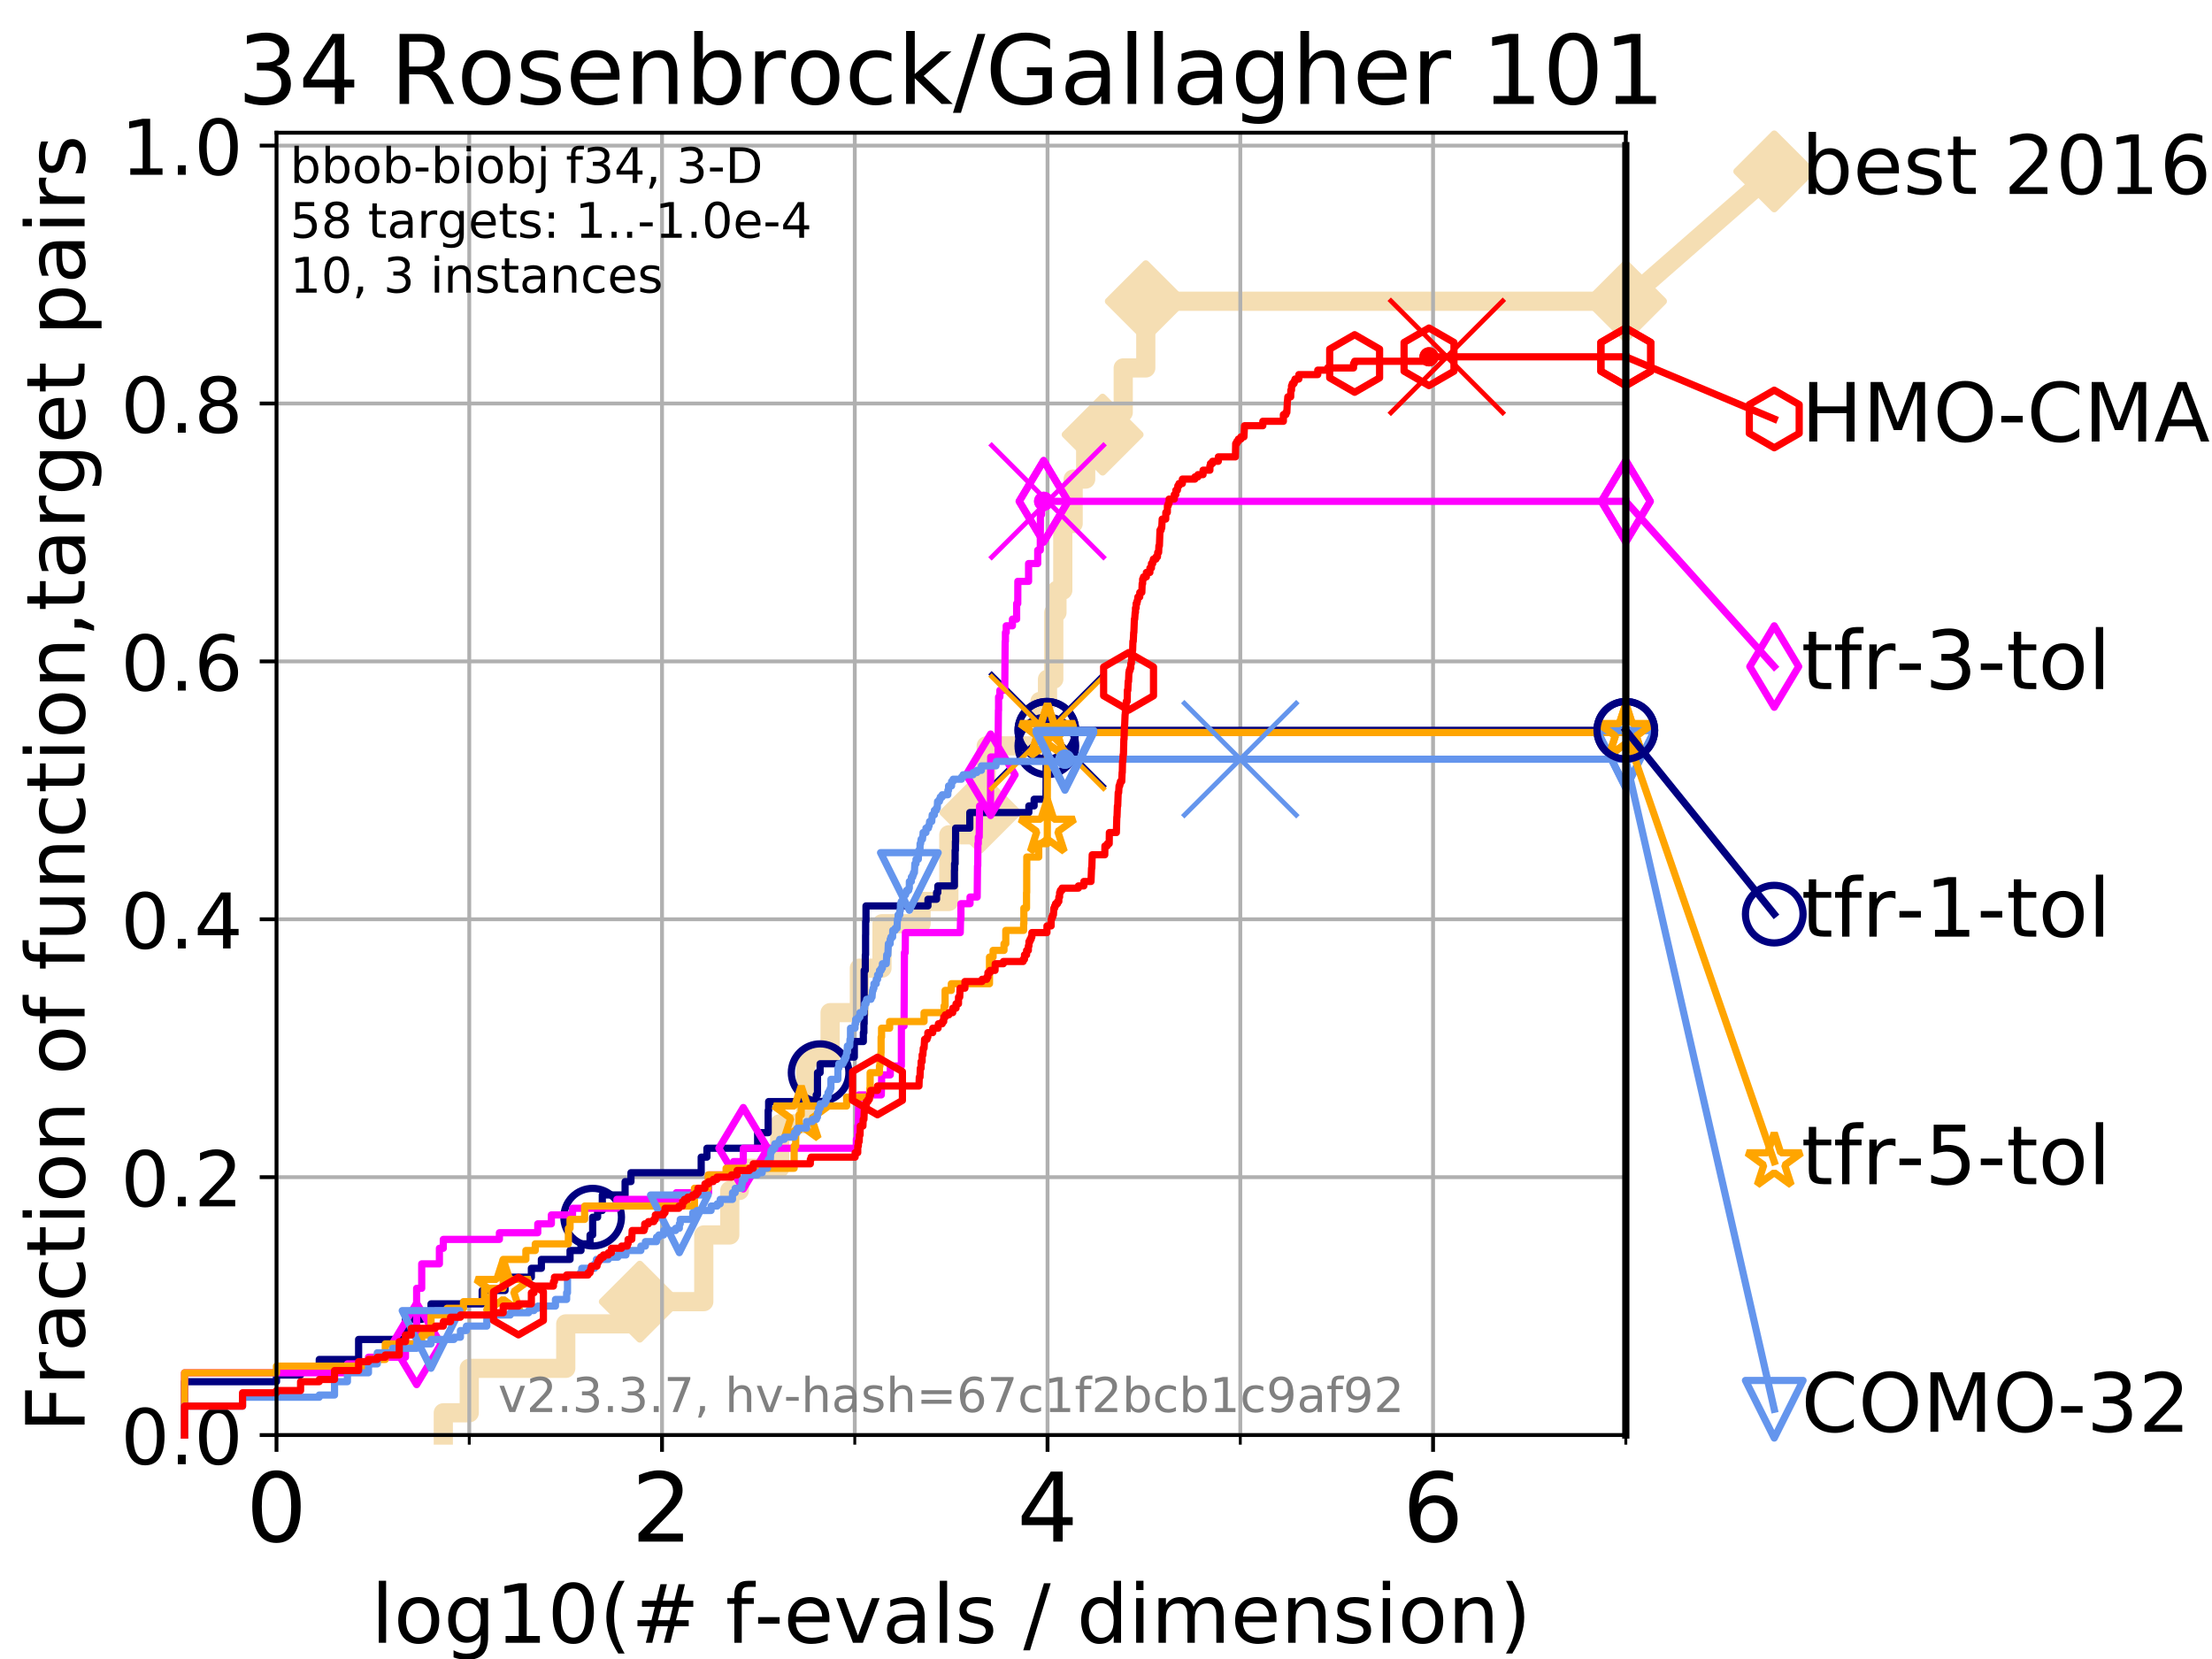 <?xml version="1.0" encoding="utf-8" standalone="no"?>
<!DOCTYPE svg PUBLIC "-//W3C//DTD SVG 1.1//EN"
  "http://www.w3.org/Graphics/SVG/1.1/DTD/svg11.dtd">
<!-- Created with matplotlib (https://matplotlib.org/) -->
<svg height="345.6pt" version="1.1" viewBox="0 0 460.8 345.6" width="460.8pt" xmlns="http://www.w3.org/2000/svg" xmlns:xlink="http://www.w3.org/1999/xlink">
 <defs>
  <style type="text/css">
*{stroke-linecap:butt;stroke-linejoin:round;}
  </style>
 </defs>
 <g id="figure_1">
  <g id="patch_1">
   <path d="M 0 345.6 
L 460.8 345.6 
L 460.8 0 
L 0 0 
z
" style="fill:#ffffff;"/>
  </g>
  <g id="axes_1">
   <g id="patch_2">
    <path d="M 57.6 298.944 
L 338.688 298.944 
L 338.688 27.648 
L 57.6 27.648 
z
" style="fill:#ffffff;"/>
   </g>
   <g id="line2d_1">
    <path d="M 92.347 298.944 
L 92.347 294.313 
L 97.755 294.313 
L 97.755 285.05 
L 117.857 285.05 
L 117.857 275.788 
L 133.277 275.788 
L 133.277 271.157 
L 146.609 271.157 
L 146.609 257.263 
L 152.027 257.263 
L 152.027 248.001 
L 154.029 248.001 
L 154.029 243.37 
L 162.418 243.37 
L 162.418 234.107 
L 167.851 234.107 
L 167.851 220.214 
L 172.925 220.214 
L 172.925 210.951 
L 179.017 210.951 
L 179.017 201.689 
L 183.734 201.689 
L 183.734 192.426 
L 191.88 192.426 
L 191.88 187.795 
L 197.66 187.795 
L 197.66 173.901 
L 204.241 173.901 
L 204.241 169.27 
L 205.448 169.27 
L 205.448 155.377 
L 216.64 155.377 
L 216.64 146.114 
L 218.214 146.114 
L 218.214 141.483 
L 219.523 141.483 
L 219.523 127.589 
L 220.186 127.589 
L 220.186 122.958 
L 221.398 122.958 
L 221.398 109.065 
L 223.56 109.065 
L 223.56 99.802 
L 226.165 99.802 
L 226.165 90.54 
L 229.698 90.54 
L 229.698 85.909 
L 233.99 85.909 
L 233.99 76.646 
L 238.689 76.646 
L 238.689 62.753 
L 338.688 62.753 
" style="fill:none;stroke:#f5deb3;stroke-linecap:square;stroke-width:4;"/>
   </g>
   <g id="line2d_2">
    <defs>
     <path d="M 0 7.778 
L 7.778 0 
L 0 -7.778 
L -7.778 0 
z
" id="mf6ee5e345f" style="stroke:#f5deb3;stroke-linejoin:miter;stroke-width:1.5;"/>
    </defs>
    <g>
     <use style="fill:#f5deb3;stroke:#f5deb3;stroke-linejoin:miter;stroke-width:1.5;" x="133.277" xlink:href="#mf6ee5e345f" y="271.157"/>
     <use style="fill:#f5deb3;stroke:#f5deb3;stroke-linejoin:miter;stroke-width:1.5;" x="204.241" xlink:href="#mf6ee5e345f" y="169.27"/>
     <use style="fill:#f5deb3;stroke:#f5deb3;stroke-linejoin:miter;stroke-width:1.5;" x="229.698" xlink:href="#mf6ee5e345f" y="90.54"/>
     <use style="fill:#f5deb3;stroke:#f5deb3;stroke-linejoin:miter;stroke-width:1.5;" x="238.689" xlink:href="#mf6ee5e345f" y="62.753"/>
     <use style="fill:#f5deb3;stroke:#f5deb3;stroke-linejoin:miter;stroke-width:1.5;" x="338.688" xlink:href="#mf6ee5e345f" y="62.753"/>
    </g>
   </g>
   <g id="line2d_3">
    <path style="fill:none;stroke:#f5deb3;stroke-linecap:square;stroke-width:4;"/>
    <g/>
   </g>
   <g id="line2d_4">
    <path d="M 338.688 62.753 
L 369.608 35.706 
" style="fill:none;stroke:#f5deb3;stroke-linecap:square;stroke-width:4;"/>
    <g>
     <use style="fill:#f5deb3;stroke:#f5deb3;stroke-linejoin:miter;stroke-width:1.5;" x="338.688" xlink:href="#mf6ee5e345f" y="62.753"/>
     <use style="fill:#f5deb3;stroke:#f5deb3;stroke-linejoin:miter;stroke-width:1.5;" x="369.608" xlink:href="#mf6ee5e345f" y="35.706"/>
    </g>
   </g>
   <g id="matplotlib.axis_1">
    <g id="xtick_1">
     <g id="line2d_5">
      <path clip-path="url(#pf61ce51d93)" d="M 57.6 298.944 
L 57.6 27.648 
" style="fill:none;stroke:#b0b0b0;stroke-linecap:square;stroke-width:0.8;"/>
     </g>
     <g id="line2d_6">
      <defs>
       <path d="M 0 0 
L 0 3.5 
" id="madb007fd2e" style="stroke:#000000;stroke-width:0.8;"/>
      </defs>
      <g>
       <use style="stroke:#000000;stroke-width:0.8;" x="57.6" xlink:href="#madb007fd2e" y="298.944"/>
      </g>
     </g>
     <g id="text_1">
      <!-- 0 -->
      <defs>
       <path d="M 31.781 66.406 
Q 24.172 66.406 20.328 58.906 
Q 16.5 51.422 16.5 36.375 
Q 16.5 21.391 20.328 13.891 
Q 24.172 6.391 31.781 6.391 
Q 39.453 6.391 43.281 13.891 
Q 47.125 21.391 47.125 36.375 
Q 47.125 51.422 43.281 58.906 
Q 39.453 66.406 31.781 66.406 
z
M 31.781 74.219 
Q 44.047 74.219 50.516 64.516 
Q 56.984 54.828 56.984 36.375 
Q 56.984 17.969 50.516 8.266 
Q 44.047 -1.422 31.781 -1.422 
Q 19.531 -1.422 13.062 8.266 
Q 6.594 17.969 6.594 36.375 
Q 6.594 54.828 13.062 64.516 
Q 19.531 74.219 31.781 74.219 
z
" id="DejaVuSans-48"/>
      </defs>
      <g transform="translate(51.237 321.141)scale(0.2 -0.2)">
       <use xlink:href="#DejaVuSans-48"/>
      </g>
     </g>
    </g>
    <g id="xtick_2">
     <g id="line2d_7">
      <path clip-path="url(#pf61ce51d93)" d="M 137.911 298.944 
L 137.911 27.648 
" style="fill:none;stroke:#b0b0b0;stroke-linecap:square;stroke-width:0.8;"/>
     </g>
     <g id="line2d_8">
      <g>
       <use style="stroke:#000000;stroke-width:0.8;" x="137.911" xlink:href="#madb007fd2e" y="298.944"/>
      </g>
     </g>
     <g id="text_2">
      <!-- 2 -->
      <defs>
       <path d="M 19.188 8.297 
L 53.609 8.297 
L 53.609 0 
L 7.328 0 
L 7.328 8.297 
Q 12.938 14.109 22.625 23.891 
Q 32.328 33.688 34.812 36.531 
Q 39.547 41.844 41.422 45.531 
Q 43.312 49.219 43.312 52.781 
Q 43.312 58.594 39.234 62.25 
Q 35.156 65.922 28.609 65.922 
Q 23.969 65.922 18.812 64.312 
Q 13.672 62.703 7.812 59.422 
L 7.812 69.391 
Q 13.766 71.781 18.938 73 
Q 24.125 74.219 28.422 74.219 
Q 39.75 74.219 46.484 68.547 
Q 53.219 62.891 53.219 53.422 
Q 53.219 48.922 51.531 44.891 
Q 49.859 40.875 45.406 35.406 
Q 44.188 33.984 37.641 27.219 
Q 31.109 20.453 19.188 8.297 
z
" id="DejaVuSans-50"/>
      </defs>
      <g transform="translate(131.548 321.141)scale(0.2 -0.2)">
       <use xlink:href="#DejaVuSans-50"/>
      </g>
     </g>
    </g>
    <g id="xtick_3">
     <g id="line2d_9">
      <path clip-path="url(#pf61ce51d93)" d="M 218.222 298.944 
L 218.222 27.648 
" style="fill:none;stroke:#b0b0b0;stroke-linecap:square;stroke-width:0.8;"/>
     </g>
     <g id="line2d_10">
      <g>
       <use style="stroke:#000000;stroke-width:0.8;" x="218.222" xlink:href="#madb007fd2e" y="298.944"/>
      </g>
     </g>
     <g id="text_3">
      <!-- 4 -->
      <defs>
       <path d="M 37.797 64.312 
L 12.891 25.391 
L 37.797 25.391 
z
M 35.203 72.906 
L 47.609 72.906 
L 47.609 25.391 
L 58.016 25.391 
L 58.016 17.188 
L 47.609 17.188 
L 47.609 0 
L 37.797 0 
L 37.797 17.188 
L 4.891 17.188 
L 4.891 26.703 
z
" id="DejaVuSans-52"/>
      </defs>
      <g transform="translate(211.859 321.141)scale(0.2 -0.2)">
       <use xlink:href="#DejaVuSans-52"/>
      </g>
     </g>
    </g>
    <g id="xtick_4">
     <g id="line2d_11">
      <path clip-path="url(#pf61ce51d93)" d="M 298.533 298.944 
L 298.533 27.648 
" style="fill:none;stroke:#b0b0b0;stroke-linecap:square;stroke-width:0.8;"/>
     </g>
     <g id="line2d_12">
      <g>
       <use style="stroke:#000000;stroke-width:0.8;" x="298.533" xlink:href="#madb007fd2e" y="298.944"/>
      </g>
     </g>
     <g id="text_4">
      <!-- 6 -->
      <defs>
       <path d="M 33.016 40.375 
Q 26.375 40.375 22.484 35.828 
Q 18.609 31.297 18.609 23.391 
Q 18.609 15.531 22.484 10.953 
Q 26.375 6.391 33.016 6.391 
Q 39.656 6.391 43.531 10.953 
Q 47.406 15.531 47.406 23.391 
Q 47.406 31.297 43.531 35.828 
Q 39.656 40.375 33.016 40.375 
z
M 52.594 71.297 
L 52.594 62.312 
Q 48.875 64.062 45.094 64.984 
Q 41.312 65.922 37.594 65.922 
Q 27.828 65.922 22.672 59.328 
Q 17.531 52.734 16.797 39.406 
Q 19.672 43.656 24.016 45.922 
Q 28.375 48.188 33.594 48.188 
Q 44.578 48.188 50.953 41.516 
Q 57.328 34.859 57.328 23.391 
Q 57.328 12.156 50.688 5.359 
Q 44.047 -1.422 33.016 -1.422 
Q 20.359 -1.422 13.672 8.266 
Q 6.984 17.969 6.984 36.375 
Q 6.984 53.656 15.188 63.938 
Q 23.391 74.219 37.203 74.219 
Q 40.922 74.219 44.703 73.484 
Q 48.484 72.75 52.594 71.297 
z
" id="DejaVuSans-54"/>
      </defs>
      <g transform="translate(292.17 321.141)scale(0.2 -0.2)">
       <use xlink:href="#DejaVuSans-54"/>
      </g>
     </g>
    </g>
    <g id="xtick_5">
     <g id="line2d_13">
      <path clip-path="url(#pf61ce51d93)" d="M 97.755 298.944 
L 97.755 27.648 
" style="fill:none;stroke:#b0b0b0;stroke-linecap:square;stroke-width:0.8;"/>
     </g>
     <g id="line2d_14">
      <defs>
       <path d="M 0 0 
L 0 2 
" id="maff6c611b5" style="stroke:#000000;stroke-width:0.6;"/>
      </defs>
      <g>
       <use style="stroke:#000000;stroke-width:0.6;" x="97.755" xlink:href="#maff6c611b5" y="298.944"/>
      </g>
     </g>
    </g>
    <g id="xtick_6">
     <g id="line2d_15">
      <path clip-path="url(#pf61ce51d93)" d="M 178.066 298.944 
L 178.066 27.648 
" style="fill:none;stroke:#b0b0b0;stroke-linecap:square;stroke-width:0.8;"/>
     </g>
     <g id="line2d_16">
      <g>
       <use style="stroke:#000000;stroke-width:0.6;" x="178.066" xlink:href="#maff6c611b5" y="298.944"/>
      </g>
     </g>
    </g>
    <g id="xtick_7">
     <g id="line2d_17">
      <path clip-path="url(#pf61ce51d93)" d="M 258.377 298.944 
L 258.377 27.648 
" style="fill:none;stroke:#b0b0b0;stroke-linecap:square;stroke-width:0.8;"/>
     </g>
     <g id="line2d_18">
      <g>
       <use style="stroke:#000000;stroke-width:0.6;" x="258.377" xlink:href="#maff6c611b5" y="298.944"/>
      </g>
     </g>
    </g>
    <g id="xtick_8">
     <g id="line2d_19">
      <path clip-path="url(#pf61ce51d93)" d="M 338.688 298.944 
L 338.688 27.648 
" style="fill:none;stroke:#b0b0b0;stroke-linecap:square;stroke-width:0.8;"/>
     </g>
     <g id="line2d_20">
      <g>
       <use style="stroke:#000000;stroke-width:0.6;" x="338.688" xlink:href="#maff6c611b5" y="298.944"/>
      </g>
     </g>
    </g>
    <g id="text_5">
     <!-- log10(# f-evals / dimension) -->
     <defs>
      <path d="M 9.422 75.984 
L 18.406 75.984 
L 18.406 0 
L 9.422 0 
z
" id="DejaVuSans-108"/>
      <path d="M 30.609 48.391 
Q 23.391 48.391 19.188 42.75 
Q 14.984 37.109 14.984 27.297 
Q 14.984 17.484 19.156 11.844 
Q 23.344 6.203 30.609 6.203 
Q 37.797 6.203 41.984 11.859 
Q 46.188 17.531 46.188 27.297 
Q 46.188 37.016 41.984 42.703 
Q 37.797 48.391 30.609 48.391 
z
M 30.609 56 
Q 42.328 56 49.016 48.375 
Q 55.719 40.766 55.719 27.297 
Q 55.719 13.875 49.016 6.219 
Q 42.328 -1.422 30.609 -1.422 
Q 18.844 -1.422 12.172 6.219 
Q 5.516 13.875 5.516 27.297 
Q 5.516 40.766 12.172 48.375 
Q 18.844 56 30.609 56 
z
" id="DejaVuSans-111"/>
      <path d="M 45.406 27.984 
Q 45.406 37.75 41.375 43.109 
Q 37.359 48.484 30.078 48.484 
Q 22.859 48.484 18.828 43.109 
Q 14.797 37.75 14.797 27.984 
Q 14.797 18.266 18.828 12.891 
Q 22.859 7.516 30.078 7.516 
Q 37.359 7.516 41.375 12.891 
Q 45.406 18.266 45.406 27.984 
z
M 54.391 6.781 
Q 54.391 -7.172 48.188 -13.984 
Q 42 -20.797 29.203 -20.797 
Q 24.469 -20.797 20.266 -20.094 
Q 16.062 -19.391 12.109 -17.922 
L 12.109 -9.188 
Q 16.062 -11.328 19.922 -12.344 
Q 23.781 -13.375 27.781 -13.375 
Q 36.625 -13.375 41.016 -8.766 
Q 45.406 -4.156 45.406 5.172 
L 45.406 9.625 
Q 42.625 4.781 38.281 2.391 
Q 33.938 0 27.875 0 
Q 17.828 0 11.672 7.656 
Q 5.516 15.328 5.516 27.984 
Q 5.516 40.672 11.672 48.328 
Q 17.828 56 27.875 56 
Q 33.938 56 38.281 53.609 
Q 42.625 51.219 45.406 46.391 
L 45.406 54.688 
L 54.391 54.688 
z
" id="DejaVuSans-103"/>
      <path d="M 12.406 8.297 
L 28.516 8.297 
L 28.516 63.922 
L 10.984 60.406 
L 10.984 69.391 
L 28.422 72.906 
L 38.281 72.906 
L 38.281 8.297 
L 54.391 8.297 
L 54.391 0 
L 12.406 0 
z
" id="DejaVuSans-49"/>
      <path d="M 31 75.875 
Q 24.469 64.656 21.281 53.656 
Q 18.109 42.672 18.109 31.391 
Q 18.109 20.125 21.312 9.062 
Q 24.516 -2 31 -13.188 
L 23.188 -13.188 
Q 15.875 -1.703 12.234 9.375 
Q 8.594 20.453 8.594 31.391 
Q 8.594 42.281 12.203 53.312 
Q 15.828 64.359 23.188 75.875 
z
" id="DejaVuSans-40"/>
      <path d="M 51.125 44 
L 36.922 44 
L 32.812 27.688 
L 47.125 27.688 
z
M 43.797 71.781 
L 38.719 51.516 
L 52.984 51.516 
L 58.109 71.781 
L 65.922 71.781 
L 60.891 51.516 
L 76.125 51.516 
L 76.125 44 
L 58.984 44 
L 54.984 27.688 
L 70.516 27.688 
L 70.516 20.219 
L 53.078 20.219 
L 48 0 
L 40.188 0 
L 45.219 20.219 
L 30.906 20.219 
L 25.875 0 
L 18.016 0 
L 23.094 20.219 
L 7.719 20.219 
L 7.719 27.688 
L 24.906 27.688 
L 29 44 
L 13.281 44 
L 13.281 51.516 
L 30.906 51.516 
L 35.891 71.781 
z
" id="DejaVuSans-35"/>
      <path id="DejaVuSans-32"/>
      <path d="M 37.109 75.984 
L 37.109 68.5 
L 28.516 68.5 
Q 23.688 68.5 21.797 66.547 
Q 19.922 64.594 19.922 59.516 
L 19.922 54.688 
L 34.719 54.688 
L 34.719 47.703 
L 19.922 47.703 
L 19.922 0 
L 10.891 0 
L 10.891 47.703 
L 2.297 47.703 
L 2.297 54.688 
L 10.891 54.688 
L 10.891 58.5 
Q 10.891 67.625 15.141 71.797 
Q 19.391 75.984 28.609 75.984 
z
" id="DejaVuSans-102"/>
      <path d="M 4.891 31.391 
L 31.203 31.391 
L 31.203 23.391 
L 4.891 23.391 
z
" id="DejaVuSans-45"/>
      <path d="M 56.203 29.594 
L 56.203 25.203 
L 14.891 25.203 
Q 15.484 15.922 20.484 11.062 
Q 25.484 6.203 34.422 6.203 
Q 39.594 6.203 44.453 7.469 
Q 49.312 8.734 54.109 11.281 
L 54.109 2.781 
Q 49.266 0.734 44.188 -0.344 
Q 39.109 -1.422 33.891 -1.422 
Q 20.797 -1.422 13.156 6.188 
Q 5.516 13.812 5.516 26.812 
Q 5.516 40.234 12.766 48.109 
Q 20.016 56 32.328 56 
Q 43.359 56 49.781 48.891 
Q 56.203 41.797 56.203 29.594 
z
M 47.219 32.234 
Q 47.125 39.594 43.094 43.984 
Q 39.062 48.391 32.422 48.391 
Q 24.906 48.391 20.391 44.141 
Q 15.875 39.891 15.188 32.172 
z
" id="DejaVuSans-101"/>
      <path d="M 2.984 54.688 
L 12.5 54.688 
L 29.594 8.797 
L 46.688 54.688 
L 56.203 54.688 
L 35.688 0 
L 23.484 0 
z
" id="DejaVuSans-118"/>
      <path d="M 34.281 27.484 
Q 23.391 27.484 19.188 25 
Q 14.984 22.516 14.984 16.5 
Q 14.984 11.719 18.141 8.906 
Q 21.297 6.109 26.703 6.109 
Q 34.188 6.109 38.703 11.406 
Q 43.219 16.703 43.219 25.484 
L 43.219 27.484 
z
M 52.203 31.203 
L 52.203 0 
L 43.219 0 
L 43.219 8.297 
Q 40.141 3.328 35.547 0.953 
Q 30.953 -1.422 24.312 -1.422 
Q 15.922 -1.422 10.953 3.297 
Q 6 8.016 6 15.922 
Q 6 25.141 12.172 29.828 
Q 18.359 34.516 30.609 34.516 
L 43.219 34.516 
L 43.219 35.406 
Q 43.219 41.609 39.141 45 
Q 35.062 48.391 27.688 48.391 
Q 23 48.391 18.547 47.266 
Q 14.109 46.141 10.016 43.891 
L 10.016 52.203 
Q 14.938 54.109 19.578 55.047 
Q 24.219 56 28.609 56 
Q 40.484 56 46.344 49.844 
Q 52.203 43.703 52.203 31.203 
z
" id="DejaVuSans-97"/>
      <path d="M 44.281 53.078 
L 44.281 44.578 
Q 40.484 46.531 36.375 47.5 
Q 32.281 48.484 27.875 48.484 
Q 21.188 48.484 17.844 46.438 
Q 14.5 44.391 14.5 40.281 
Q 14.5 37.156 16.891 35.375 
Q 19.281 33.594 26.516 31.984 
L 29.594 31.297 
Q 39.156 29.25 43.188 25.516 
Q 47.219 21.781 47.219 15.094 
Q 47.219 7.469 41.188 3.016 
Q 35.156 -1.422 24.609 -1.422 
Q 20.219 -1.422 15.453 -0.562 
Q 10.688 0.297 5.422 2 
L 5.422 11.281 
Q 10.406 8.688 15.234 7.391 
Q 20.062 6.109 24.812 6.109 
Q 31.156 6.109 34.562 8.281 
Q 37.984 10.453 37.984 14.406 
Q 37.984 18.062 35.516 20.016 
Q 33.062 21.969 24.703 23.781 
L 21.578 24.516 
Q 13.234 26.266 9.516 29.906 
Q 5.812 33.547 5.812 39.891 
Q 5.812 47.609 11.281 51.797 
Q 16.75 56 26.812 56 
Q 31.781 56 36.172 55.266 
Q 40.578 54.547 44.281 53.078 
z
" id="DejaVuSans-115"/>
      <path d="M 25.391 72.906 
L 33.688 72.906 
L 8.297 -9.281 
L 0 -9.281 
z
" id="DejaVuSans-47"/>
      <path d="M 45.406 46.391 
L 45.406 75.984 
L 54.391 75.984 
L 54.391 0 
L 45.406 0 
L 45.406 8.203 
Q 42.578 3.328 38.25 0.953 
Q 33.938 -1.422 27.875 -1.422 
Q 17.969 -1.422 11.734 6.484 
Q 5.516 14.406 5.516 27.297 
Q 5.516 40.188 11.734 48.094 
Q 17.969 56 27.875 56 
Q 33.938 56 38.25 53.625 
Q 42.578 51.266 45.406 46.391 
z
M 14.797 27.297 
Q 14.797 17.391 18.875 11.75 
Q 22.953 6.109 30.078 6.109 
Q 37.203 6.109 41.297 11.75 
Q 45.406 17.391 45.406 27.297 
Q 45.406 37.203 41.297 42.844 
Q 37.203 48.484 30.078 48.484 
Q 22.953 48.484 18.875 42.844 
Q 14.797 37.203 14.797 27.297 
z
" id="DejaVuSans-100"/>
      <path d="M 9.422 54.688 
L 18.406 54.688 
L 18.406 0 
L 9.422 0 
z
M 9.422 75.984 
L 18.406 75.984 
L 18.406 64.594 
L 9.422 64.594 
z
" id="DejaVuSans-105"/>
      <path d="M 52 44.188 
Q 55.375 50.25 60.062 53.125 
Q 64.75 56 71.094 56 
Q 79.641 56 84.281 50.016 
Q 88.922 44.047 88.922 33.016 
L 88.922 0 
L 79.891 0 
L 79.891 32.719 
Q 79.891 40.578 77.094 44.375 
Q 74.312 48.188 68.609 48.188 
Q 61.625 48.188 57.562 43.547 
Q 53.516 38.922 53.516 30.906 
L 53.516 0 
L 44.484 0 
L 44.484 32.719 
Q 44.484 40.625 41.703 44.406 
Q 38.922 48.188 33.109 48.188 
Q 26.219 48.188 22.156 43.531 
Q 18.109 38.875 18.109 30.906 
L 18.109 0 
L 9.078 0 
L 9.078 54.688 
L 18.109 54.688 
L 18.109 46.188 
Q 21.188 51.219 25.484 53.609 
Q 29.781 56 35.688 56 
Q 41.656 56 45.828 52.969 
Q 50 49.953 52 44.188 
z
" id="DejaVuSans-109"/>
      <path d="M 54.891 33.016 
L 54.891 0 
L 45.906 0 
L 45.906 32.719 
Q 45.906 40.484 42.875 44.328 
Q 39.844 48.188 33.797 48.188 
Q 26.516 48.188 22.312 43.547 
Q 18.109 38.922 18.109 30.906 
L 18.109 0 
L 9.078 0 
L 9.078 54.688 
L 18.109 54.688 
L 18.109 46.188 
Q 21.344 51.125 25.703 53.562 
Q 30.078 56 35.797 56 
Q 45.219 56 50.047 50.172 
Q 54.891 44.344 54.891 33.016 
z
" id="DejaVuSans-110"/>
      <path d="M 8.016 75.875 
L 15.828 75.875 
Q 23.141 64.359 26.781 53.312 
Q 30.422 42.281 30.422 31.391 
Q 30.422 20.453 26.781 9.375 
Q 23.141 -1.703 15.828 -13.188 
L 8.016 -13.188 
Q 14.5 -2 17.703 9.062 
Q 20.906 20.125 20.906 31.391 
Q 20.906 42.672 17.703 53.656 
Q 14.5 64.656 8.016 75.875 
z
" id="DejaVuSans-41"/>
     </defs>
     <g transform="translate(77.303 342.218)scale(0.17 -0.17)">
      <use xlink:href="#DejaVuSans-108"/>
      <use x="27.783" xlink:href="#DejaVuSans-111"/>
      <use x="88.965" xlink:href="#DejaVuSans-103"/>
      <use x="152.441" xlink:href="#DejaVuSans-49"/>
      <use x="216.064" xlink:href="#DejaVuSans-48"/>
      <use x="279.688" xlink:href="#DejaVuSans-40"/>
      <use x="318.701" xlink:href="#DejaVuSans-35"/>
      <use x="402.49" xlink:href="#DejaVuSans-32"/>
      <use x="434.277" xlink:href="#DejaVuSans-102"/>
      <use x="469.404" xlink:href="#DejaVuSans-45"/>
      <use x="505.488" xlink:href="#DejaVuSans-101"/>
      <use x="567.012" xlink:href="#DejaVuSans-118"/>
      <use x="626.191" xlink:href="#DejaVuSans-97"/>
      <use x="687.471" xlink:href="#DejaVuSans-108"/>
      <use x="715.254" xlink:href="#DejaVuSans-115"/>
      <use x="767.354" xlink:href="#DejaVuSans-32"/>
      <use x="799.141" xlink:href="#DejaVuSans-47"/>
      <use x="832.832" xlink:href="#DejaVuSans-32"/>
      <use x="864.619" xlink:href="#DejaVuSans-100"/>
      <use x="928.096" xlink:href="#DejaVuSans-105"/>
      <use x="955.879" xlink:href="#DejaVuSans-109"/>
      <use x="1053.291" xlink:href="#DejaVuSans-101"/>
      <use x="1114.814" xlink:href="#DejaVuSans-110"/>
      <use x="1178.193" xlink:href="#DejaVuSans-115"/>
      <use x="1230.293" xlink:href="#DejaVuSans-105"/>
      <use x="1258.076" xlink:href="#DejaVuSans-111"/>
      <use x="1319.258" xlink:href="#DejaVuSans-110"/>
      <use x="1382.637" xlink:href="#DejaVuSans-41"/>
     </g>
    </g>
   </g>
   <g id="matplotlib.axis_2">
    <g id="ytick_1">
     <g id="line2d_21">
      <path clip-path="url(#pf61ce51d93)" d="M 57.6 298.944 
L 338.688 298.944 
" style="fill:none;stroke:#b0b0b0;stroke-linecap:square;stroke-width:0.8;"/>
     </g>
     <g id="line2d_22">
      <defs>
       <path d="M 0 0 
L -3.5 0 
" id="mc2b0b2f656" style="stroke:#000000;stroke-width:0.8;"/>
      </defs>
      <g>
       <use style="stroke:#000000;stroke-width:0.8;" x="57.6" xlink:href="#mc2b0b2f656" y="298.944"/>
      </g>
     </g>
     <g id="text_6">
      <!-- 0.0 -->
      <defs>
       <path d="M 10.688 12.406 
L 21 12.406 
L 21 0 
L 10.688 0 
z
" id="DejaVuSans-46"/>
      </defs>
      <g transform="translate(25.155 305.023)scale(0.16 -0.16)">
       <use xlink:href="#DejaVuSans-48"/>
       <use x="63.623" xlink:href="#DejaVuSans-46"/>
       <use x="95.41" xlink:href="#DejaVuSans-48"/>
      </g>
     </g>
    </g>
    <g id="ytick_2">
     <g id="line2d_23">
      <path clip-path="url(#pf61ce51d93)" d="M 57.6 245.222 
L 338.688 245.222 
" style="fill:none;stroke:#b0b0b0;stroke-linecap:square;stroke-width:0.8;"/>
     </g>
     <g id="line2d_24">
      <g>
       <use style="stroke:#000000;stroke-width:0.8;" x="57.6" xlink:href="#mc2b0b2f656" y="245.222"/>
      </g>
     </g>
     <g id="text_7">
      <!-- 0.2 -->
      <g transform="translate(25.155 251.301)scale(0.16 -0.16)">
       <use xlink:href="#DejaVuSans-48"/>
       <use x="63.623" xlink:href="#DejaVuSans-46"/>
       <use x="95.41" xlink:href="#DejaVuSans-50"/>
      </g>
     </g>
    </g>
    <g id="ytick_3">
     <g id="line2d_25">
      <path clip-path="url(#pf61ce51d93)" d="M 57.6 191.5 
L 338.688 191.5 
" style="fill:none;stroke:#b0b0b0;stroke-linecap:square;stroke-width:0.8;"/>
     </g>
     <g id="line2d_26">
      <g>
       <use style="stroke:#000000;stroke-width:0.8;" x="57.6" xlink:href="#mc2b0b2f656" y="191.5"/>
      </g>
     </g>
     <g id="text_8">
      <!-- 0.4 -->
      <g transform="translate(25.155 197.579)scale(0.16 -0.16)">
       <use xlink:href="#DejaVuSans-48"/>
       <use x="63.623" xlink:href="#DejaVuSans-46"/>
       <use x="95.41" xlink:href="#DejaVuSans-52"/>
      </g>
     </g>
    </g>
    <g id="ytick_4">
     <g id="line2d_27">
      <path clip-path="url(#pf61ce51d93)" d="M 57.6 137.778 
L 338.688 137.778 
" style="fill:none;stroke:#b0b0b0;stroke-linecap:square;stroke-width:0.8;"/>
     </g>
     <g id="line2d_28">
      <g>
       <use style="stroke:#000000;stroke-width:0.8;" x="57.6" xlink:href="#mc2b0b2f656" y="137.778"/>
      </g>
     </g>
     <g id="text_9">
      <!-- 0.6 -->
      <g transform="translate(25.155 143.857)scale(0.16 -0.16)">
       <use xlink:href="#DejaVuSans-48"/>
       <use x="63.623" xlink:href="#DejaVuSans-46"/>
       <use x="95.41" xlink:href="#DejaVuSans-54"/>
      </g>
     </g>
    </g>
    <g id="ytick_5">
     <g id="line2d_29">
      <path clip-path="url(#pf61ce51d93)" d="M 57.6 84.056 
L 338.688 84.056 
" style="fill:none;stroke:#b0b0b0;stroke-linecap:square;stroke-width:0.8;"/>
     </g>
     <g id="line2d_30">
      <g>
       <use style="stroke:#000000;stroke-width:0.8;" x="57.6" xlink:href="#mc2b0b2f656" y="84.056"/>
      </g>
     </g>
     <g id="text_10">
      <!-- 0.8 -->
      <defs>
       <path d="M 31.781 34.625 
Q 24.75 34.625 20.719 30.859 
Q 16.703 27.094 16.703 20.516 
Q 16.703 13.922 20.719 10.156 
Q 24.75 6.391 31.781 6.391 
Q 38.812 6.391 42.859 10.172 
Q 46.922 13.969 46.922 20.516 
Q 46.922 27.094 42.891 30.859 
Q 38.875 34.625 31.781 34.625 
z
M 21.922 38.812 
Q 15.578 40.375 12.031 44.719 
Q 8.5 49.078 8.5 55.328 
Q 8.5 64.062 14.719 69.141 
Q 20.953 74.219 31.781 74.219 
Q 42.672 74.219 48.875 69.141 
Q 55.078 64.062 55.078 55.328 
Q 55.078 49.078 51.531 44.719 
Q 48 40.375 41.703 38.812 
Q 48.828 37.156 52.797 32.312 
Q 56.781 27.484 56.781 20.516 
Q 56.781 9.906 50.312 4.234 
Q 43.844 -1.422 31.781 -1.422 
Q 19.734 -1.422 13.25 4.234 
Q 6.781 9.906 6.781 20.516 
Q 6.781 27.484 10.781 32.312 
Q 14.797 37.156 21.922 38.812 
z
M 18.312 54.391 
Q 18.312 48.734 21.844 45.562 
Q 25.391 42.391 31.781 42.391 
Q 38.141 42.391 41.719 45.562 
Q 45.312 48.734 45.312 54.391 
Q 45.312 60.062 41.719 63.234 
Q 38.141 66.406 31.781 66.406 
Q 25.391 66.406 21.844 63.234 
Q 18.312 60.062 18.312 54.391 
z
" id="DejaVuSans-56"/>
      </defs>
      <g transform="translate(25.155 90.135)scale(0.16 -0.16)">
       <use xlink:href="#DejaVuSans-48"/>
       <use x="63.623" xlink:href="#DejaVuSans-46"/>
       <use x="95.41" xlink:href="#DejaVuSans-56"/>
      </g>
     </g>
    </g>
    <g id="ytick_6">
     <g id="line2d_31">
      <path clip-path="url(#pf61ce51d93)" d="M 57.6 30.334 
L 338.688 30.334 
" style="fill:none;stroke:#b0b0b0;stroke-linecap:square;stroke-width:0.8;"/>
     </g>
     <g id="line2d_32">
      <g>
       <use style="stroke:#000000;stroke-width:0.8;" x="57.6" xlink:href="#mc2b0b2f656" y="30.334"/>
      </g>
     </g>
     <g id="text_11">
      <!-- 1.0 -->
      <g transform="translate(25.155 36.413)scale(0.16 -0.16)">
       <use xlink:href="#DejaVuSans-49"/>
       <use x="63.623" xlink:href="#DejaVuSans-46"/>
       <use x="95.41" xlink:href="#DejaVuSans-48"/>
      </g>
     </g>
    </g>
    <g id="text_12">
     <!-- Fraction of function,target pairs -->
     <defs>
      <path d="M 9.812 72.906 
L 51.703 72.906 
L 51.703 64.594 
L 19.672 64.594 
L 19.672 43.109 
L 48.578 43.109 
L 48.578 34.812 
L 19.672 34.812 
L 19.672 0 
L 9.812 0 
z
" id="DejaVuSans-70"/>
      <path d="M 41.109 46.297 
Q 39.594 47.172 37.812 47.578 
Q 36.031 48 33.891 48 
Q 26.266 48 22.188 43.047 
Q 18.109 38.094 18.109 28.812 
L 18.109 0 
L 9.078 0 
L 9.078 54.688 
L 18.109 54.688 
L 18.109 46.188 
Q 20.953 51.172 25.484 53.578 
Q 30.031 56 36.531 56 
Q 37.453 56 38.578 55.875 
Q 39.703 55.766 41.062 55.516 
z
" id="DejaVuSans-114"/>
      <path d="M 48.781 52.594 
L 48.781 44.188 
Q 44.969 46.297 41.141 47.344 
Q 37.312 48.391 33.406 48.391 
Q 24.656 48.391 19.812 42.844 
Q 14.984 37.312 14.984 27.297 
Q 14.984 17.281 19.812 11.734 
Q 24.656 6.203 33.406 6.203 
Q 37.312 6.203 41.141 7.25 
Q 44.969 8.297 48.781 10.406 
L 48.781 2.094 
Q 45.016 0.344 40.984 -0.531 
Q 36.969 -1.422 32.422 -1.422 
Q 20.062 -1.422 12.781 6.344 
Q 5.516 14.109 5.516 27.297 
Q 5.516 40.672 12.859 48.328 
Q 20.219 56 33.016 56 
Q 37.156 56 41.109 55.141 
Q 45.062 54.297 48.781 52.594 
z
" id="DejaVuSans-99"/>
      <path d="M 18.312 70.219 
L 18.312 54.688 
L 36.812 54.688 
L 36.812 47.703 
L 18.312 47.703 
L 18.312 18.016 
Q 18.312 11.328 20.141 9.422 
Q 21.969 7.516 27.594 7.516 
L 36.812 7.516 
L 36.812 0 
L 27.594 0 
Q 17.188 0 13.234 3.875 
Q 9.281 7.766 9.281 18.016 
L 9.281 47.703 
L 2.688 47.703 
L 2.688 54.688 
L 9.281 54.688 
L 9.281 70.219 
z
" id="DejaVuSans-116"/>
      <path d="M 8.5 21.578 
L 8.5 54.688 
L 17.484 54.688 
L 17.484 21.922 
Q 17.484 14.156 20.5 10.266 
Q 23.531 6.391 29.594 6.391 
Q 36.859 6.391 41.078 11.031 
Q 45.312 15.672 45.312 23.688 
L 45.312 54.688 
L 54.297 54.688 
L 54.297 0 
L 45.312 0 
L 45.312 8.406 
Q 42.047 3.422 37.719 1 
Q 33.406 -1.422 27.688 -1.422 
Q 18.266 -1.422 13.375 4.438 
Q 8.5 10.297 8.5 21.578 
z
M 31.109 56 
z
" id="DejaVuSans-117"/>
      <path d="M 11.719 12.406 
L 22.016 12.406 
L 22.016 4 
L 14.016 -11.625 
L 7.719 -11.625 
L 11.719 4 
z
" id="DejaVuSans-44"/>
      <path d="M 18.109 8.203 
L 18.109 -20.797 
L 9.078 -20.797 
L 9.078 54.688 
L 18.109 54.688 
L 18.109 46.391 
Q 20.953 51.266 25.266 53.625 
Q 29.594 56 35.594 56 
Q 45.562 56 51.781 48.094 
Q 58.016 40.188 58.016 27.297 
Q 58.016 14.406 51.781 6.484 
Q 45.562 -1.422 35.594 -1.422 
Q 29.594 -1.422 25.266 0.953 
Q 20.953 3.328 18.109 8.203 
z
M 48.688 27.297 
Q 48.688 37.203 44.609 42.844 
Q 40.531 48.484 33.406 48.484 
Q 26.266 48.484 22.188 42.844 
Q 18.109 37.203 18.109 27.297 
Q 18.109 17.391 22.188 11.75 
Q 26.266 6.109 33.406 6.109 
Q 40.531 6.109 44.609 11.75 
Q 48.688 17.391 48.688 27.297 
z
" id="DejaVuSans-112"/>
     </defs>
     <g transform="translate(17.62 298.435)rotate(-90)scale(0.17 -0.17)">
      <use xlink:href="#DejaVuSans-70"/>
      <use x="57.41" xlink:href="#DejaVuSans-114"/>
      <use x="98.523" xlink:href="#DejaVuSans-97"/>
      <use x="159.803" xlink:href="#DejaVuSans-99"/>
      <use x="214.783" xlink:href="#DejaVuSans-116"/>
      <use x="253.992" xlink:href="#DejaVuSans-105"/>
      <use x="281.775" xlink:href="#DejaVuSans-111"/>
      <use x="342.957" xlink:href="#DejaVuSans-110"/>
      <use x="406.336" xlink:href="#DejaVuSans-32"/>
      <use x="438.123" xlink:href="#DejaVuSans-111"/>
      <use x="499.305" xlink:href="#DejaVuSans-102"/>
      <use x="534.51" xlink:href="#DejaVuSans-32"/>
      <use x="566.297" xlink:href="#DejaVuSans-102"/>
      <use x="601.502" xlink:href="#DejaVuSans-117"/>
      <use x="664.881" xlink:href="#DejaVuSans-110"/>
      <use x="728.26" xlink:href="#DejaVuSans-99"/>
      <use x="783.24" xlink:href="#DejaVuSans-116"/>
      <use x="822.449" xlink:href="#DejaVuSans-105"/>
      <use x="850.232" xlink:href="#DejaVuSans-111"/>
      <use x="911.414" xlink:href="#DejaVuSans-110"/>
      <use x="974.793" xlink:href="#DejaVuSans-44"/>
      <use x="1006.58" xlink:href="#DejaVuSans-116"/>
      <use x="1045.789" xlink:href="#DejaVuSans-97"/>
      <use x="1107.068" xlink:href="#DejaVuSans-114"/>
      <use x="1148.166" xlink:href="#DejaVuSans-103"/>
      <use x="1211.643" xlink:href="#DejaVuSans-101"/>
      <use x="1273.166" xlink:href="#DejaVuSans-116"/>
      <use x="1312.375" xlink:href="#DejaVuSans-32"/>
      <use x="1344.162" xlink:href="#DejaVuSans-112"/>
      <use x="1407.639" xlink:href="#DejaVuSans-97"/>
      <use x="1468.918" xlink:href="#DejaVuSans-105"/>
      <use x="1496.701" xlink:href="#DejaVuSans-114"/>
      <use x="1537.814" xlink:href="#DejaVuSans-115"/>
     </g>
    </g>
   </g>
   <g id="line2d_33">
    <defs>
     <path d="M 0 1.5 
C 0.398 1.5 0.779 1.342 1.061 1.061 
C 1.342 0.779 1.5 0.398 1.5 0 
C 1.5 -0.398 1.342 -0.779 1.061 -1.061 
C 0.779 -1.342 0.398 -1.5 0 -1.5 
C -0.398 -1.5 -0.779 -1.342 -1.061 -1.061 
C -1.342 -0.779 -1.5 -0.398 -1.5 0 
C -1.5 0.398 -1.342 0.779 -1.061 1.061 
C -0.779 1.342 -0.398 1.5 0 1.5 
z
" id="m2be4f20079" style="stroke:#f5deb3;"/>
    </defs>
    <g>
     <use style="fill:#f5deb3;stroke:#f5deb3;" x="238.689" xlink:href="#m2be4f20079" y="62.753"/>
     <use style="fill:#f5deb3;stroke:#f5deb3;" x="238.689" xlink:href="#m2be4f20079" y="62.753"/>
    </g>
   </g>
   <g id="line2d_34">
    <defs>
     <path d="M 0 1.5 
C 0.398 1.5 0.779 1.342 1.061 1.061 
C 1.342 0.779 1.5 0.398 1.5 0 
C 1.5 -0.398 1.342 -0.779 1.061 -1.061 
C 0.779 -1.342 0.398 -1.5 0 -1.5 
C -0.398 -1.5 -0.779 -1.342 -1.061 -1.061 
C -1.342 -0.779 -1.5 -0.398 -1.5 0 
C -1.5 0.398 -1.342 0.779 -1.061 1.061 
C -0.779 1.342 -0.398 1.5 0 1.5 
z
" id="m94e708b73b" style="stroke:#000080;"/>
    </defs>
    <g>
     <use style="fill:#000080;stroke:#000080;" x="218.081" xlink:href="#m94e708b73b" y="152.135"/>
     <use style="fill:#000080;stroke:#000080;" x="218.081" xlink:href="#m94e708b73b" y="152.135"/>
    </g>
   </g>
   <g id="line2d_35">
    <path d="M 38.441 298.944 
L 38.441 287.829 
L 57.6 287.829 
L 57.6 286.44 
L 62.617 286.44 
L 62.617 285.05 
L 66.508 285.05 
L 66.508 283.198 
L 74.705 283.198 
L 74.705 279.03 
L 84.464 279.03 
L 84.464 274.862 
L 87.85 274.862 
L 87.85 273.472 
L 89.79 273.472 
L 89.79 271.62 
L 100.444 271.62 
L 100.444 268.841 
L 105.21 268.841 
L 105.21 266.062 
L 110.694 266.062 
L 110.694 264.21 
L 112.779 264.21 
L 112.779 262.357 
L 118.752 262.357 
L 118.752 260.505 
L 121.037 260.505 
L 121.037 259.116 
L 122.92 259.116 
L 122.92 257.263 
L 123.461 257.263 
L 123.461 253.558 
L 124.495 253.558 
L 124.495 252.169 
L 125.471 252.169 
L 125.471 248.927 
L 130.219 248.927 
L 130.219 246.148 
L 131.44 246.148 
L 131.44 244.296 
L 146.071 244.296 
L 146.071 241.054 
L 147.267 241.054 
L 147.267 239.201 
L 157.828 239.201 
L 157.828 235.96 
L 160.022 235.96 
L 160.022 231.328 
L 160.12 231.328 
L 160.12 229.476 
L 170.036 229.476 
L 170.036 228.087 
L 170.292 228.087 
L 170.292 224.845 
L 170.302 224.845 
L 170.302 223.455 
L 170.846 223.455 
L 170.846 221.603 
L 176.3 221.603 
L 176.3 220.214 
L 177.973 220.214 
L 177.973 216.972 
L 179.85 216.972 
L 179.85 215.119 
L 179.965 215.119 
L 179.965 213.267 
L 180.022 213.267 
L 180.022 202.152 
L 180.259 202.152 
L 180.259 198.91 
L 180.316 198.91 
L 180.316 194.742 
L 180.331 194.742 
L 180.331 191.963 
L 180.402 191.963 
L 180.402 188.721 
L 193.312 188.721 
L 193.312 187.332 
L 195.106 187.332 
L 195.106 185.943 
L 195.364 185.943 
L 195.364 184.553 
L 198.824 184.553 
L 198.824 181.311 
L 198.852 181.311 
L 198.852 179.922 
L 198.967 179.922 
L 198.967 177.143 
L 199.03 177.143 
L 199.03 175.291 
L 199.071 175.291 
L 199.071 172.512 
L 202.029 172.512 
L 202.029 169.27 
L 214.329 169.27 
L 214.329 167.881 
L 215.426 167.881 
L 215.426 166.492 
L 217.894 166.492 
L 217.894 164.639 
L 217.91 164.639 
L 217.91 162.787 
L 217.917 162.787 
L 217.917 158.155 
L 217.936 158.155 
L 217.936 156.766 
L 218.012 156.766 
L 218.012 155.377 
L 218.081 155.377 
L 218.081 152.135 
L 338.688 152.135 
" style="fill:none;stroke:#000080;stroke-linecap:square;stroke-width:1.5;"/>
   </g>
   <g id="line2d_36">
    <defs>
     <path d="M 0 6 
C 1.591 6 3.117 5.368 4.243 4.243 
C 5.368 3.117 6 1.591 6 0 
C 6 -1.591 5.368 -3.117 4.243 -4.243 
C 3.117 -5.368 1.591 -6 0 -6 
C -1.591 -6 -3.117 -5.368 -4.243 -4.243 
C -5.368 -3.117 -6 -1.591 -6 0 
C -6 1.591 -5.368 3.117 -4.243 4.243 
C -3.117 5.368 -1.591 6 0 6 
z
" id="m45e27553f9" style="stroke:#000080;stroke-width:1.5;"/>
    </defs>
    <g>
     <use style="fill-opacity:0;stroke:#000080;stroke-width:1.5;" x="123.461" xlink:href="#m45e27553f9" y="253.558"/>
     <use style="fill-opacity:0;stroke:#000080;stroke-width:1.5;" x="170.846" xlink:href="#m45e27553f9" y="223.455"/>
     <use style="fill-opacity:0;stroke:#000080;stroke-width:1.5;" x="218.081" xlink:href="#m45e27553f9" y="155.377"/>
     <use style="fill-opacity:0;stroke:#000080;stroke-width:1.5;" x="218.081" xlink:href="#m45e27553f9" y="152.135"/>
     <use style="fill-opacity:0;stroke:#000080;stroke-width:1.5;" x="218.081" xlink:href="#m45e27553f9" y="152.135"/>
     <use style="fill-opacity:0;stroke:#000080;stroke-width:1.5;" x="338.688" xlink:href="#m45e27553f9" y="152.135"/>
    </g>
   </g>
   <g id="line2d_37">
    <path style="fill:none;stroke:#000080;stroke-linecap:square;stroke-width:1.5;"/>
    <g/>
   </g>
   <g id="line2d_38">
    <path clip-path="url(#pf61ce51d93)" d="M 218.225 152.135 
" style="fill:none;stroke:#000080;stroke-linecap:square;stroke-width:1.5;"/>
    <defs>
     <path d="M -12 12 
L 12 -12 
M -12 -12 
L 12 12 
" id="m8b6bfd83a3" style="stroke:#000080;"/>
    </defs>
    <g clip-path="url(#pf61ce51d93)">
     <use style="fill:#000080;stroke:#000080;" x="218.225" xlink:href="#m8b6bfd83a3" y="152.135"/>
    </g>
   </g>
   <g id="line2d_39">
    <defs>
     <path d="M 0 1.5 
C 0.398 1.5 0.779 1.342 1.061 1.061 
C 1.342 0.779 1.5 0.398 1.5 0 
C 1.5 -0.398 1.342 -0.779 1.061 -1.061 
C 0.779 -1.342 0.398 -1.5 0 -1.5 
C -0.398 -1.5 -0.779 -1.342 -1.061 -1.061 
C -1.342 -0.779 -1.5 -0.398 -1.5 0 
C -1.5 0.398 -1.342 0.779 -1.061 1.061 
C -0.779 1.342 -0.398 1.5 0 1.5 
z
" id="mcb8a0ec1b9" style="stroke:#ff00ff;"/>
    </defs>
    <g>
     <use style="fill:#ff00ff;stroke:#ff00ff;" x="217.409" xlink:href="#mcb8a0ec1b9" y="104.433"/>
     <use style="fill:#ff00ff;stroke:#ff00ff;" x="217.409" xlink:href="#mcb8a0ec1b9" y="104.433"/>
    </g>
   </g>
   <g id="line2d_40">
    <path d="M 38.441 298.944 
L 38.441 285.977 
L 72.376 285.977 
L 72.376 284.124 
L 76.759 284.124 
L 76.759 282.735 
L 84.464 282.735 
L 84.464 279.956 
L 86.793 279.956 
L 86.793 268.378 
L 87.85 268.378 
L 87.85 263.284 
L 91.535 263.284 
L 91.535 260.042 
L 92.347 260.042 
L 92.347 258.189 
L 104.034 258.189 
L 104.034 256.8 
L 112.026 256.8 
L 112.026 254.948 
L 114.86 254.948 
L 114.86 253.095 
L 119.267 253.095 
L 119.267 251.706 
L 128.511 251.706 
L 128.511 249.853 
L 140.896 249.853 
L 140.896 248.464 
L 147.604 248.464 
L 147.604 244.759 
L 152.811 244.759 
L 152.811 241.98 
L 154.841 241.98 
L 154.841 239.201 
L 178.395 239.201 
L 178.395 237.349 
L 178.655 237.349 
L 178.655 234.57 
L 178.8 234.57 
L 178.889 229.939 
L 178.928 229.939 
L 178.928 228.087 
L 183.595 228.087 
L 183.679 223.918 
L 185.464 223.918 
L 185.464 222.066 
L 187.769 222.066 
L 187.779 213.73 
L 188.33 213.73 
L 188.413 198.447 
L 188.573 198.447 
L 188.611 194.279 
L 200.041 194.279 
L 200.1 191.5 
L 200.177 191.5 
L 200.177 188.258 
L 202.076 188.258 
L 202.076 186.869 
L 203.564 186.869 
L 203.635 180.385 
L 203.684 180.385 
L 203.71 175.754 
L 203.797 175.754 
L 203.797 174.365 
L 203.986 174.365 
L 204.071 167.881 
L 206.334 167.881 
L 206.383 157.692 
L 207.904 157.692 
L 207.988 147.967 
L 208.02 147.967 
L 208.02 145.188 
L 208.292 145.188 
L 208.292 143.799 
L 209.308 143.799 
L 209.391 133.61 
L 209.446 133.61 
L 209.446 131.757 
L 209.612 131.757 
L 209.612 130.368 
L 210.908 130.368 
L 210.908 128.979 
L 211.784 128.979 
L 211.784 125.737 
L 212.02 125.737 
L 212.036 121.106 
L 214.271 121.106 
L 214.271 117.401 
L 216.174 117.401 
L 216.174 114.622 
L 216.713 114.622 
L 216.733 107.212 
L 216.979 107.212 
L 216.979 105.823 
L 217.409 105.823 
L 217.409 104.433 
L 338.688 104.433 
L 338.688 104.433 
" style="fill:none;stroke:#ff00ff;stroke-linecap:square;stroke-width:1.5;"/>
   </g>
   <g id="line2d_41">
    <defs>
     <path d="M 0 8.485 
L 5.091 0 
L 0 -8.485 
L -5.091 0 
z
" id="m1a9693d147" style="stroke:#ff00ff;stroke-linejoin:miter;stroke-width:1.5;"/>
    </defs>
    <g>
     <use style="fill-opacity:0;stroke:#ff00ff;stroke-linejoin:miter;stroke-width:1.5;" x="86.793" xlink:href="#m1a9693d147" y="279.956"/>
     <use style="fill-opacity:0;stroke:#ff00ff;stroke-linejoin:miter;stroke-width:1.5;" x="154.841" xlink:href="#m1a9693d147" y="239.201"/>
     <use style="fill-opacity:0;stroke:#ff00ff;stroke-linejoin:miter;stroke-width:1.5;" x="206.367" xlink:href="#m1a9693d147" y="161.397"/>
     <use style="fill-opacity:0;stroke:#ff00ff;stroke-linejoin:miter;stroke-width:1.5;" x="217.409" xlink:href="#m1a9693d147" y="104.433"/>
     <use style="fill-opacity:0;stroke:#ff00ff;stroke-linejoin:miter;stroke-width:1.5;" x="217.409" xlink:href="#m1a9693d147" y="104.433"/>
     <use style="fill-opacity:0;stroke:#ff00ff;stroke-linejoin:miter;stroke-width:1.5;" x="338.688" xlink:href="#m1a9693d147" y="104.433"/>
    </g>
   </g>
   <g id="line2d_42">
    <path style="fill:none;stroke:#ff00ff;stroke-linecap:square;stroke-width:1.5;"/>
    <g/>
   </g>
   <g id="line2d_43">
    <path clip-path="url(#pf61ce51d93)" d="M 218.225 104.433 
" style="fill:none;stroke:#ff00ff;stroke-linecap:square;stroke-width:1.5;"/>
    <defs>
     <path d="M -12 12 
L 12 -12 
M -12 -12 
L 12 12 
" id="mdf16fc70db" style="stroke:#ff00ff;"/>
    </defs>
    <g clip-path="url(#pf61ce51d93)">
     <use style="fill:#ff00ff;stroke:#ff00ff;" x="218.225" xlink:href="#mdf16fc70db" y="104.433"/>
    </g>
   </g>
   <g id="line2d_44">
    <defs>
     <path d="M 0 1.5 
C 0.398 1.5 0.779 1.342 1.061 1.061 
C 1.342 0.779 1.5 0.398 1.5 0 
C 1.5 -0.398 1.342 -0.779 1.061 -1.061 
C 0.779 -1.342 0.398 -1.5 0 -1.5 
C -0.398 -1.5 -0.779 -1.342 -1.061 -1.061 
C -1.342 -0.779 -1.5 -0.398 -1.5 0 
C -1.5 0.398 -1.342 0.779 -1.061 1.061 
C -0.779 1.342 -0.398 1.5 0 1.5 
z
" id="mcfc4f5e815" style="stroke:#ffa500;"/>
    </defs>
    <g>
     <use style="fill:#ffa500;stroke:#ffa500;" x="218.219" xlink:href="#mcfc4f5e815" y="152.598"/>
     <use style="fill:#ffa500;stroke:#ffa500;" x="218.219" xlink:href="#mcfc4f5e815" y="152.598"/>
    </g>
   </g>
   <g id="line2d_45">
    <path d="M 38.441 298.944 
L 38.441 285.977 
L 57.6 285.977 
L 57.6 284.587 
L 76.759 284.587 
L 76.759 283.198 
L 80.259 283.198 
L 80.259 279.956 
L 87.85 279.956 
L 87.85 278.104 
L 89.79 278.104 
L 89.79 273.935 
L 93.122 273.935 
L 93.122 272.546 
L 96.552 272.546 
L 96.552 271.157 
L 100.935 271.157 
L 100.935 268.378 
L 104.826 268.378 
L 104.826 262.357 
L 109.55 262.357 
L 109.55 260.505 
L 111.506 260.505 
L 111.506 259.116 
L 118.4 259.116 
L 118.4 255.874 
L 118.752 255.874 
L 118.752 254.021 
L 121.785 254.021 
L 121.785 251.243 
L 144.669 251.243 
L 144.669 247.538 
L 147.537 247.538 
L 147.537 244.759 
L 151.26 244.759 
L 151.26 243.37 
L 165.435 243.37 
L 165.435 238.738 
L 165.756 238.738 
L 165.756 235.496 
L 166.46 235.496 
L 166.46 232.255 
L 166.906 232.255 
L 166.906 230.402 
L 176.37 230.402 
L 176.37 228.55 
L 181.207 228.55 
L 181.207 226.697 
L 181.265 226.697 
L 181.265 223.455 
L 183.205 223.455 
L 183.205 222.066 
L 183.309 222.066 
L 183.309 220.677 
L 183.51 220.677 
L 183.51 219.287 
L 183.548 219.287 
L 183.548 216.045 
L 183.645 216.045 
L 183.645 214.193 
L 185.326 214.193 
L 185.326 212.804 
L 192.495 212.804 
L 192.495 210.951 
L 196.668 210.951 
L 196.668 209.562 
L 196.881 209.562 
L 196.881 206.32 
L 198.176 206.32 
L 198.176 204.931 
L 206.127 204.931 
L 206.127 199.373 
L 206.876 199.373 
L 206.876 197.984 
L 209.151 197.984 
L 209.151 196.594 
L 209.523 196.594 
L 209.523 193.816 
L 213.239 193.816 
L 213.239 192.426 
L 213.288 192.426 
L 213.288 189.184 
L 213.844 189.184 
L 213.844 185.943 
L 213.881 185.943 
L 213.881 184.09 
L 213.883 184.09 
L 213.883 181.311 
L 213.896 181.311 
L 213.896 179.922 
L 213.9 179.922 
L 213.9 178.533 
L 216.387 178.533 
L 216.387 175.754 
L 218.154 175.754 
L 218.154 174.365 
L 218.172 174.365 
L 218.172 172.512 
L 218.177 172.512 
L 218.177 164.639 
L 218.184 164.639 
L 218.184 162.787 
L 218.189 162.787 
L 218.189 160.008 
L 218.2 160.008 
L 218.2 157.229 
L 218.213 157.229 
L 218.213 155.84 
L 218.219 155.84 
L 218.219 152.598 
L 338.688 152.598 
" style="fill:none;stroke:#ffa500;stroke-linecap:square;stroke-width:1.5;"/>
   </g>
   <g id="line2d_46">
    <defs>
     <path d="M 0 -6 
L -1.347 -1.854 
L -5.706 -1.854 
L -2.18 0.708 
L -3.527 4.854 
L -0 2.292 
L 3.527 4.854 
L 2.18 0.708 
L 5.706 -1.854 
L 1.347 -1.854 
z
" id="m4d3390e099" style="stroke:#ffa500;stroke-linejoin:bevel;stroke-width:1.5;"/>
    </defs>
    <g>
     <use style="fill-opacity:0;stroke:#ffa500;stroke-linejoin:bevel;stroke-width:1.5;" x="104.826" xlink:href="#m4d3390e099" y="268.378"/>
     <use style="fill-opacity:0;stroke:#ffa500;stroke-linejoin:bevel;stroke-width:1.5;" x="166.906" xlink:href="#m4d3390e099" y="232.255"/>
     <use style="fill-opacity:0;stroke:#ffa500;stroke-linejoin:bevel;stroke-width:1.5;" x="218.177" xlink:href="#m4d3390e099" y="172.512"/>
     <use style="fill-opacity:0;stroke:#ffa500;stroke-linejoin:bevel;stroke-width:1.5;" x="218.219" xlink:href="#m4d3390e099" y="152.598"/>
     <use style="fill-opacity:0;stroke:#ffa500;stroke-linejoin:bevel;stroke-width:1.5;" x="218.219" xlink:href="#m4d3390e099" y="152.598"/>
     <use style="fill-opacity:0;stroke:#ffa500;stroke-linejoin:bevel;stroke-width:1.5;" x="338.688" xlink:href="#m4d3390e099" y="152.598"/>
    </g>
   </g>
   <g id="line2d_47">
    <path style="fill:none;stroke:#ffa500;stroke-linecap:square;stroke-width:1.5;"/>
    <g/>
   </g>
   <g id="line2d_48">
    <path clip-path="url(#pf61ce51d93)" d="M 218.223 152.598 
" style="fill:none;stroke:#ffa500;stroke-linecap:square;stroke-width:1.5;"/>
    <defs>
     <path d="M -12 12 
L 12 -12 
M -12 -12 
L 12 12 
" id="m95eb43386e" style="stroke:#ffa500;"/>
    </defs>
    <g clip-path="url(#pf61ce51d93)">
     <use style="fill:#ffa500;stroke:#ffa500;" x="218.223" xlink:href="#m95eb43386e" y="152.598"/>
    </g>
   </g>
   <g id="line2d_49">
    <defs>
     <path d="M 0 1.5 
C 0.398 1.5 0.779 1.342 1.061 1.061 
C 1.342 0.779 1.5 0.398 1.5 0 
C 1.5 -0.398 1.342 -0.779 1.061 -1.061 
C 0.779 -1.342 0.398 -1.5 0 -1.5 
C -0.398 -1.5 -0.779 -1.342 -1.061 -1.061 
C -1.342 -0.779 -1.5 -0.398 -1.5 0 
C -1.5 0.398 -1.342 0.779 -1.061 1.061 
C -0.779 1.342 -0.398 1.5 0 1.5 
z
" id="me096159110" style="stroke:#6495ed;"/>
    </defs>
    <g>
     <use style="fill:#6495ed;stroke:#6495ed;" x="221.85" xlink:href="#me096159110" y="158.155"/>
     <use style="fill:#6495ed;stroke:#6495ed;" x="221.85" xlink:href="#me096159110" y="158.155"/>
    </g>
   </g>
   <g id="line2d_50">
    <path d="M 38.441 298.944 
L 38.441 292.923 
L 50.529 292.923 
L 50.529 291.071 
L 66.508 291.071 
L 66.508 290.608 
L 69.688 290.608 
L 69.688 287.829 
L 72.376 287.829 
L 72.376 285.977 
L 76.759 285.977 
L 76.759 284.124 
L 78.596 284.124 
L 78.596 281.809 
L 81.776 281.809 
L 81.776 280.882 
L 86.793 280.882 
L 86.793 279.956 
L 89.79 279.956 
L 89.79 279.03 
L 94.576 279.03 
L 94.576 278.567 
L 95.918 278.567 
L 95.918 277.177 
L 97.164 277.177 
L 97.164 276.251 
L 101.413 276.251 
L 101.413 274.862 
L 101.878 274.862 
L 101.878 273.935 
L 106.312 273.935 
L 106.312 273.472 
L 110.132 273.472 
L 110.132 273.009 
L 111.239 273.009 
L 111.239 272.546 
L 112.026 272.546 
L 112.026 272.083 
L 115.711 272.083 
L 115.711 270.694 
L 118.04 270.694 
L 118.04 269.304 
L 118.221 269.304 
L 118.221 265.599 
L 120.883 265.599 
L 120.883 265.136 
L 121.189 265.136 
L 121.189 264.21 
L 123.856 264.21 
L 123.856 263.284 
L 124.242 263.284 
L 124.242 262.357 
L 126.729 262.357 
L 126.729 261.894 
L 128.709 261.894 
L 128.709 261.431 
L 130.398 261.431 
L 130.398 260.505 
L 133.503 260.505 
L 133.503 259.579 
L 134.45 259.579 
L 134.45 258.653 
L 136.77 258.653 
L 136.77 257.726 
L 137.259 257.726 
L 137.259 257.263 
L 138.256 257.263 
L 138.256 256.337 
L 140.748 256.337 
L 140.748 255.874 
L 141.521 255.874 
L 141.521 254.948 
L 141.709 254.948 
L 141.709 254.021 
L 144.31 254.021 
L 144.31 252.632 
L 145.175 252.632 
L 145.175 252.169 
L 148.129 252.169 
L 148.129 251.243 
L 149.408 251.243 
L 149.408 250.779 
L 150.028 250.779 
L 150.028 249.853 
L 152.587 249.853 
L 152.587 248.464 
L 153.154 248.464 
L 153.154 247.538 
L 154.507 247.538 
L 154.507 246.611 
L 154.641 246.611 
L 154.641 245.685 
L 155.168 245.685 
L 155.168 244.759 
L 157.772 244.759 
L 157.772 244.296 
L 158.785 244.296 
L 158.785 243.37 
L 159.874 243.37 
L 159.907 241.98 
L 160.071 241.98 
L 160.071 241.517 
L 160.474 241.517 
L 160.538 240.128 
L 160.649 240.128 
L 160.649 239.665 
L 160.961 239.665 
L 160.961 239.201 
L 161.405 239.201 
L 161.405 238.275 
L 162.217 238.275 
L 162.217 237.812 
L 162.418 237.812 
L 162.418 237.349 
L 163.389 237.349 
L 163.389 236.886 
L 165.471 236.886 
L 165.471 235.96 
L 166.048 235.96 
L 166.048 235.033 
L 168.017 235.033 
L 168.017 233.644 
L 169.245 233.644 
L 169.245 233.181 
L 170.082 233.181 
L 170.082 232.718 
L 170.292 232.718 
L 170.292 231.792 
L 170.527 231.792 
L 170.527 230.865 
L 170.864 230.865 
L 170.864 229.939 
L 171.83 229.939 
L 171.83 229.476 
L 172.094 229.476 
L 172.094 228.55 
L 172.49 228.55 
L 172.49 227.623 
L 172.752 227.623 
L 172.752 227.16 
L 172.948 227.16 
L 172.948 226.697 
L 173.096 226.697 
L 173.096 224.845 
L 174.549 224.845 
L 174.549 222.529 
L 174.74 222.529 
L 174.74 221.603 
L 175.611 221.603 
L 175.611 221.14 
L 175.844 221.14 
L 175.844 220.677 
L 176.093 220.677 
L 176.093 220.214 
L 176.274 220.214 
L 176.364 219.287 
L 176.453 219.287 
L 176.523 217.898 
L 177.018 217.898 
L 177.067 216.509 
L 177.172 216.509 
L 177.178 214.193 
L 178.119 214.193 
L 178.119 213.267 
L 178.246 213.267 
L 178.246 212.34 
L 178.8 212.34 
L 178.8 211.877 
L 179.137 211.877 
L 179.137 210.951 
L 179.933 210.951 
L 179.933 210.025 
L 180.131 210.025 
L 180.131 209.099 
L 180.417 209.099 
L 180.417 208.635 
L 180.539 208.635 
L 180.539 208.172 
L 181.434 208.172 
L 181.434 207.709 
L 181.662 207.709 
L 181.771 206.32 
L 181.893 206.32 
L 181.893 205.857 
L 182.055 205.857 
L 182.055 204.931 
L 182.53 204.931 
L 182.53 204.004 
L 182.815 204.004 
L 182.815 203.078 
L 183.218 203.078 
L 183.218 202.152 
L 183.569 202.152 
L 183.569 201.689 
L 183.822 201.689 
L 183.822 200.762 
L 184.622 200.762 
L 184.718 198.91 
L 184.954 198.91 
L 185.064 196.594 
L 185.437 196.594 
L 185.437 195.668 
L 185.589 195.668 
L 185.589 195.205 
L 185.948 195.205 
L 185.973 193.816 
L 186.487 193.816 
L 186.487 193.353 
L 186.877 193.353 
L 186.95 191.5 
L 187.089 191.5 
L 187.089 190.574 
L 187.446 190.574 
L 187.446 189.648 
L 187.571 189.648 
L 187.581 188.258 
L 187.746 188.258 
L 187.746 187.795 
L 188.112 187.795 
L 188.112 186.869 
L 188.272 186.869 
L 188.272 186.406 
L 188.65 186.406 
L 188.65 185.943 
L 188.851 185.943 
L 188.851 185.479 
L 189.299 185.479 
L 189.299 185.016 
L 189.43 185.016 
L 189.436 183.627 
L 189.855 183.627 
L 189.855 182.701 
L 190.134 182.701 
L 190.134 182.238 
L 190.296 182.238 
L 190.296 181.775 
L 190.491 181.775 
L 190.579 179.922 
L 190.821 179.922 
L 190.821 178.996 
L 191.307 178.996 
L 191.399 177.143 
L 191.654 177.143 
L 191.67 175.754 
L 191.779 175.754 
L 191.882 174.828 
L 192.17 174.828 
L 192.26 173.901 
L 192.291 173.901 
L 192.291 173.438 
L 192.89 173.438 
L 192.89 172.512 
L 193.404 172.512 
L 193.404 172.049 
L 193.555 172.049 
L 193.651 171.123 
L 194.099 171.123 
L 194.196 169.733 
L 194.654 169.733 
L 194.654 168.807 
L 195.049 168.807 
L 195.049 168.344 
L 195.247 168.344 
L 195.308 166.955 
L 195.702 166.955 
L 195.702 166.492 
L 195.88 166.492 
L 195.88 166.028 
L 196.276 166.028 
L 196.276 165.565 
L 197.454 165.565 
L 197.454 164.639 
L 197.605 164.639 
L 197.605 163.713 
L 198.232 163.713 
L 198.232 162.787 
L 198.555 162.787 
L 198.555 162.323 
L 200.298 162.323 
L 200.298 161.86 
L 200.626 161.86 
L 200.626 161.397 
L 202.72 161.397 
L 202.72 160.934 
L 203.517 160.934 
L 203.517 160.471 
L 204.452 160.471 
L 204.452 159.545 
L 207.481 159.545 
L 207.57 158.618 
L 221.85 158.618 
L 221.85 158.155 
L 338.688 158.155 
L 338.688 158.155 
" style="fill:none;stroke:#6495ed;stroke-linecap:square;stroke-width:1.5;"/>
   </g>
   <g id="line2d_51">
    <defs>
     <path d="M -0 6 
L 6 -6 
L -6 -6 
z
" id="m2cfb61f17e" style="stroke:#6495ed;stroke-linejoin:miter;stroke-width:1.5;"/>
    </defs>
    <g>
     <use style="fill-opacity:0;stroke:#6495ed;stroke-linejoin:miter;stroke-width:1.5;" x="89.79" xlink:href="#m2cfb61f17e" y="279.03"/>
     <use style="fill-opacity:0;stroke:#6495ed;stroke-linejoin:miter;stroke-width:1.5;" x="141.521" xlink:href="#m2cfb61f17e" y="254.948"/>
     <use style="fill-opacity:0;stroke:#6495ed;stroke-linejoin:miter;stroke-width:1.5;" x="189.436" xlink:href="#m2cfb61f17e" y="183.627"/>
     <use style="fill-opacity:0;stroke:#6495ed;stroke-linejoin:miter;stroke-width:1.5;" x="221.85" xlink:href="#m2cfb61f17e" y="158.618"/>
     <use style="fill-opacity:0;stroke:#6495ed;stroke-linejoin:miter;stroke-width:1.5;" x="221.85" xlink:href="#m2cfb61f17e" y="158.155"/>
     <use style="fill-opacity:0;stroke:#6495ed;stroke-linejoin:miter;stroke-width:1.5;" x="338.688" xlink:href="#m2cfb61f17e" y="158.155"/>
    </g>
   </g>
   <g id="line2d_52">
    <path style="fill:none;stroke:#6495ed;stroke-linecap:square;stroke-width:1.5;"/>
    <g/>
   </g>
   <g id="line2d_53">
    <path clip-path="url(#pf61ce51d93)" d="M 258.378 158.155 
" style="fill:none;stroke:#6495ed;stroke-linecap:square;stroke-width:1.5;"/>
    <defs>
     <path d="M -12 12 
L 12 -12 
M -12 -12 
L 12 12 
" id="mf658ee05ca" style="stroke:#6495ed;"/>
    </defs>
    <g clip-path="url(#pf61ce51d93)">
     <use style="fill:#6495ed;stroke:#6495ed;" x="258.378" xlink:href="#mf658ee05ca" y="158.155"/>
    </g>
   </g>
   <g id="line2d_54">
    <defs>
     <path d="M 0 1.5 
C 0.398 1.5 0.779 1.342 1.061 1.061 
C 1.342 0.779 1.5 0.398 1.5 0 
C 1.5 -0.398 1.342 -0.779 1.061 -1.061 
C 0.779 -1.342 0.398 -1.5 0 -1.5 
C -0.398 -1.5 -0.779 -1.342 -1.061 -1.061 
C -1.342 -0.779 -1.5 -0.398 -1.5 0 
C -1.5 0.398 -1.342 0.779 -1.061 1.061 
C -0.779 1.342 -0.398 1.5 0 1.5 
z
" id="m7d617bb2ae" style="stroke:#ff0000;"/>
    </defs>
    <g>
     <use style="fill:#ff0000;stroke:#ff0000;" x="297.69" xlink:href="#m7d617bb2ae" y="74.331"/>
     <use style="fill:#ff0000;stroke:#ff0000;" x="297.69" xlink:href="#m7d617bb2ae" y="74.331"/>
    </g>
   </g>
   <g id="line2d_55">
    <path d="M 38.441 298.944 
L 38.441 292.923 
L 50.529 292.923 
L 50.529 290.145 
L 57.6 290.145 
L 57.6 289.682 
L 62.617 289.682 
L 62.617 287.829 
L 66.508 287.829 
L 66.508 287.366 
L 69.688 287.366 
L 69.688 285.514 
L 74.705 285.514 
L 74.705 283.661 
L 76.759 283.661 
L 76.759 283.198 
L 78.596 283.198 
L 78.596 282.735 
L 80.259 282.735 
L 80.259 282.272 
L 83.172 282.272 
L 83.172 279.493 
L 84.464 279.493 
L 84.464 278.104 
L 85.667 278.104 
L 85.667 276.714 
L 90.684 276.714 
L 90.684 276.251 
L 92.347 276.251 
L 92.347 275.325 
L 93.864 275.325 
L 93.864 274.399 
L 95.918 274.399 
L 95.918 273.935 
L 102.772 273.935 
L 102.772 273.472 
L 104.826 273.472 
L 104.826 272.083 
L 108.006 272.083 
L 108.006 271.62 
L 110.694 271.62 
L 110.694 269.304 
L 111.239 269.304 
L 111.239 267.915 
L 115.291 267.915 
L 115.291 266.989 
L 115.502 266.989 
L 115.502 266.062 
L 118.04 266.062 
L 118.04 265.599 
L 122.503 265.599 
L 122.503 265.136 
L 122.92 265.136 
L 122.92 264.673 
L 123.057 264.673 
L 123.057 264.21 
L 123.193 264.21 
L 123.193 263.747 
L 124.369 263.747 
L 124.369 263.284 
L 124.495 263.284 
L 124.495 262.821 
L 124.744 262.821 
L 124.744 262.357 
L 125.111 262.357 
L 125.111 261.894 
L 125.706 261.894 
L 125.706 261.431 
L 126.729 261.431 
L 126.729 260.968 
L 127.379 260.968 
L 127.379 260.042 
L 129.48 260.042 
L 129.48 259.579 
L 130.665 259.579 
L 130.665 259.116 
L 130.84 259.116 
L 130.84 258.189 
L 131.607 258.189 
L 131.691 256.337 
L 134.164 256.337 
L 134.164 255.874 
L 134.308 255.874 
L 134.308 254.948 
L 135.077 254.948 
L 135.077 254.484 
L 136.202 254.484 
L 136.202 254.021 
L 136.52 254.021 
L 136.52 253.095 
L 138.199 253.095 
L 138.199 252.632 
L 138.539 252.632 
L 138.539 251.706 
L 141.426 251.706 
L 141.426 251.243 
L 142.17 251.243 
L 142.17 250.316 
L 142.576 250.316 
L 142.576 249.853 
L 143.273 249.853 
L 143.273 249.39 
L 144.31 249.39 
L 144.31 248.927 
L 145.021 248.927 
L 145.021 248.464 
L 145.403 248.464 
L 145.403 247.538 
L 146.854 247.538 
L 146.854 246.611 
L 147.604 246.611 
L 147.604 246.148 
L 148.576 246.148 
L 148.576 245.685 
L 149.347 245.685 
L 149.347 245.222 
L 152.386 245.222 
L 152.386 244.759 
L 153.562 244.759 
L 153.562 243.833 
L 156.135 243.833 
L 156.135 243.37 
L 156.914 243.37 
L 156.914 242.443 
L 168.806 242.443 
L 168.806 241.517 
L 168.973 241.517 
L 168.973 241.054 
L 178.136 241.054 
L 178.136 240.128 
L 178.683 240.128 
L 178.689 238.738 
L 178.812 238.738 
L 178.812 237.812 
L 178.989 237.812 
L 179.022 236.423 
L 179.17 236.423 
L 179.197 234.57 
L 179.765 234.57 
L 179.813 233.181 
L 179.975 233.181 
L 180.043 231.328 
L 180.428 231.328 
L 180.468 229.476 
L 180.819 229.476 
L 180.819 229.013 
L 181.11 229.013 
L 181.11 228.087 
L 181.386 228.087 
L 181.386 227.16 
L 182.793 227.16 
L 182.793 226.234 
L 191.443 226.234 
L 191.504 224.382 
L 191.657 224.382 
L 191.713 222.529 
L 191.882 222.529 
L 191.882 221.14 
L 192.097 221.14 
L 192.097 219.75 
L 192.257 219.75 
L 192.334 218.361 
L 192.498 218.361 
L 192.607 216.509 
L 193.122 216.509 
L 193.122 216.045 
L 193.283 216.045 
L 193.283 215.119 
L 194.307 215.119 
L 194.307 214.193 
L 195.42 214.193 
L 195.482 213.267 
L 196.288 213.267 
L 196.288 212.804 
L 196.594 212.804 
L 196.594 211.877 
L 196.916 211.877 
L 196.916 211.414 
L 197.663 211.414 
L 197.663 210.951 
L 198.477 210.951 
L 198.477 210.025 
L 199.157 210.025 
L 199.157 209.099 
L 199.673 209.099 
L 199.673 207.709 
L 199.929 207.709 
L 200.001 205.857 
L 201.011 205.857 
L 201.011 204.467 
L 204.587 204.467 
L 204.587 204.004 
L 205.562 204.004 
L 205.562 203.541 
L 205.799 203.541 
L 205.799 202.615 
L 206.244 202.615 
L 206.244 202.152 
L 207.285 202.152 
L 207.322 200.762 
L 209.021 200.762 
L 209.021 200.299 
L 213.14 200.299 
L 213.14 199.836 
L 213.42 199.836 
L 213.42 198.91 
L 213.86 198.91 
L 213.86 197.984 
L 214.228 197.984 
L 214.228 197.057 
L 214.348 197.057 
L 214.348 196.131 
L 214.574 196.131 
L 214.574 195.668 
L 214.798 195.668 
L 214.798 195.205 
L 214.955 195.205 
L 214.955 194.279 
L 218.1 194.279 
L 218.1 192.889 
L 218.971 192.889 
L 218.974 191.5 
L 219.097 191.5 
L 219.097 191.037 
L 219.296 191.037 
L 219.296 190.574 
L 219.452 190.574 
L 219.528 189.184 
L 219.701 189.184 
L 219.701 188.721 
L 219.891 188.721 
L 219.891 188.258 
L 220.297 188.258 
L 220.297 187.795 
L 220.577 187.795 
L 220.577 186.869 
L 220.733 186.869 
L 220.733 185.943 
L 220.893 185.943 
L 220.893 185.479 
L 221.236 185.479 
L 221.236 185.016 
L 224.646 185.016 
L 224.646 184.553 
L 225.788 184.553 
L 225.788 183.627 
L 227.278 183.627 
L 227.388 180.848 
L 227.446 180.848 
L 227.528 178.07 
L 230.144 178.07 
L 230.176 176.217 
L 230.665 176.217 
L 230.665 175.754 
L 231.067 175.754 
L 231.098 173.438 
L 232.564 173.438 
L 232.653 170.196 
L 232.694 170.196 
L 232.778 167.881 
L 232.842 167.881 
L 232.944 165.102 
L 233.043 165.102 
L 233.118 163.713 
L 233.266 163.713 
L 233.266 163.25 
L 233.396 163.25 
L 233.396 162.787 
L 233.678 162.787 
L 233.755 160.934 
L 233.795 160.934 
L 233.844 158.618 
L 233.91 158.618 
L 233.97 157.229 
L 234.035 157.229 
L 234.117 153.987 
L 234.161 153.987 
L 234.245 151.209 
L 234.281 151.209 
L 234.376 148.893 
L 234.394 148.893 
L 234.458 147.967 
L 234.544 147.967 
L 234.622 146.114 
L 234.824 146.114 
L 234.849 143.799 
L 234.949 143.799 
L 235.02 141.946 
L 235.101 141.946 
L 235.168 140.094 
L 235.249 140.094 
L 235.249 139.631 
L 235.421 139.631 
L 235.421 139.167 
L 235.561 139.167 
L 235.561 138.241 
L 235.683 138.241 
L 235.736 136.852 
L 235.811 136.852 
L 235.913 135.462 
L 235.952 135.462 
L 236.004 133.61 
L 236.077 133.61 
L 236.166 131.757 
L 236.204 131.757 
L 236.313 128.979 
L 236.379 128.979 
L 236.475 127.589 
L 236.541 127.589 
L 236.541 126.663 
L 236.674 126.663 
L 236.674 125.737 
L 236.835 125.737 
L 236.835 125.274 
L 236.952 125.274 
L 237.042 124.348 
L 237.427 124.348 
L 237.436 123.421 
L 237.866 123.421 
L 237.935 121.569 
L 238.032 121.569 
L 238.032 120.643 
L 238.208 120.643 
L 238.208 120.179 
L 238.808 120.179 
L 238.808 119.253 
L 239.544 119.253 
L 239.544 118.327 
L 239.87 118.327 
L 239.87 117.401 
L 240.131 117.401 
L 240.131 116.938 
L 240.264 116.938 
L 240.264 116.475 
L 240.807 116.475 
L 240.807 116.011 
L 241.118 116.011 
L 241.166 115.085 
L 241.365 115.085 
L 241.42 113.696 
L 241.527 113.696 
L 241.629 110.917 
L 241.641 110.917 
L 241.641 110.454 
L 241.875 110.454 
L 241.875 109.991 
L 242.01 109.991 
L 242.104 108.138 
L 242.845 108.138 
L 242.858 106.749 
L 243.178 106.749 
L 243.195 105.36 
L 243.366 105.36 
L 243.366 104.897 
L 243.543 104.897 
L 243.543 103.97 
L 244.622 103.97 
L 244.622 103.044 
L 244.951 103.044 
L 244.951 102.118 
L 245.272 102.118 
L 245.366 101.192 
L 245.609 101.192 
L 245.609 100.728 
L 246.309 100.728 
L 246.309 99.802 
L 248.924 99.802 
L 248.924 99.339 
L 249.556 99.339 
L 249.556 98.876 
L 250.62 98.876 
L 250.62 97.95 
L 252.046 97.95 
L 252.046 97.023 
L 252.157 97.023 
L 252.157 96.56 
L 252.588 96.56 
L 252.588 96.097 
L 253.803 96.097 
L 253.803 95.171 
L 257.359 95.171 
L 257.415 92.392 
L 257.673 92.392 
L 257.673 91.929 
L 257.973 91.929 
L 257.973 91.466 
L 258.504 91.466 
L 258.504 91.003 
L 259.139 91.003 
L 259.249 88.687 
L 263.067 88.687 
L 263.067 87.761 
L 267.351 87.761 
L 267.351 86.372 
L 267.872 86.372 
L 267.872 85.909 
L 268.075 85.909 
L 268.186 83.593 
L 268.203 83.593 
L 268.279 82.667 
L 268.878 82.667 
L 268.903 81.277 
L 269.048 81.277 
L 269.048 80.351 
L 269.215 80.351 
L 269.215 79.888 
L 269.577 79.888 
L 269.577 79.425 
L 269.782 79.425 
L 269.782 78.962 
L 270.572 78.962 
L 270.572 78.036 
L 274.513 78.036 
L 274.513 77.109 
L 276.554 77.109 
L 276.554 76.646 
L 281.966 76.646 
L 281.966 75.72 
L 282.196 75.72 
L 282.196 75.257 
L 297.69 75.257 
L 297.69 74.331 
L 338.688 74.331 
L 338.688 74.331 
" style="fill:none;stroke:#ff0000;stroke-linecap:square;stroke-width:1.5;"/>
   </g>
   <g id="line2d_56">
    <defs>
     <path d="M 0 -6 
L -5.196 -3 
L -5.196 3 
L -0 6 
L 5.196 3 
L 5.196 -3 
z
" id="m904cc69943" style="stroke:#ff0000;stroke-linejoin:miter;stroke-width:1.5;"/>
    </defs>
    <g>
     <use style="fill-opacity:0;stroke:#ff0000;stroke-linejoin:miter;stroke-width:1.5;" x="108.006" xlink:href="#m904cc69943" y="272.083"/>
     <use style="fill-opacity:0;stroke:#ff0000;stroke-linejoin:miter;stroke-width:1.5;" x="182.793" xlink:href="#m904cc69943" y="226.234"/>
     <use style="fill-opacity:0;stroke:#ff0000;stroke-linejoin:miter;stroke-width:1.5;" x="235.101" xlink:href="#m904cc69943" y="141.946"/>
     <use style="fill-opacity:0;stroke:#ff0000;stroke-linejoin:miter;stroke-width:1.5;" x="282.196" xlink:href="#m904cc69943" y="75.72"/>
     <use style="fill-opacity:0;stroke:#ff0000;stroke-linejoin:miter;stroke-width:1.5;" x="297.69" xlink:href="#m904cc69943" y="74.331"/>
     <use style="fill-opacity:0;stroke:#ff0000;stroke-linejoin:miter;stroke-width:1.5;" x="338.688" xlink:href="#m904cc69943" y="74.331"/>
    </g>
   </g>
   <g id="line2d_57">
    <path style="fill:none;stroke:#ff0000;stroke-linecap:square;stroke-width:1.5;"/>
    <g/>
   </g>
   <g id="line2d_58">
    <path clip-path="url(#pf61ce51d93)" d="M 301.395 74.331 
" style="fill:none;stroke:#ff0000;stroke-linecap:square;stroke-width:1.5;"/>
    <defs>
     <path d="M -12 12 
L 12 -12 
M -12 -12 
L 12 12 
" id="mf431749066" style="stroke:#ff0000;"/>
    </defs>
    <g clip-path="url(#pf61ce51d93)">
     <use style="fill:#ff0000;stroke:#ff0000;" x="301.395" xlink:href="#mf431749066" y="74.331"/>
    </g>
   </g>
   <g id="line2d_59">
    <path d="M 338.688 158.155 
L 369.608 293.572 
" style="fill:none;stroke:#6495ed;stroke-linecap:square;stroke-width:1.5;"/>
    <g>
     <use style="fill-opacity:0;stroke:#6495ed;stroke-linejoin:miter;stroke-width:1.5;" x="338.688" xlink:href="#m2cfb61f17e" y="158.155"/>
     <use style="fill-opacity:0;stroke:#6495ed;stroke-linejoin:miter;stroke-width:1.5;" x="369.608" xlink:href="#m2cfb61f17e" y="293.572"/>
    </g>
   </g>
   <g id="line2d_60">
    <path d="M 338.688 152.598 
L 369.608 241.999 
" style="fill:none;stroke:#ffa500;stroke-linecap:square;stroke-width:1.5;"/>
    <g>
     <use style="fill-opacity:0;stroke:#ffa500;stroke-linejoin:bevel;stroke-width:1.5;" x="338.688" xlink:href="#m4d3390e099" y="152.598"/>
     <use style="fill-opacity:0;stroke:#ffa500;stroke-linejoin:bevel;stroke-width:1.5;" x="369.608" xlink:href="#m4d3390e099" y="241.999"/>
    </g>
   </g>
   <g id="line2d_61">
    <path d="M 338.688 152.135 
L 369.608 190.426 
" style="fill:none;stroke:#000080;stroke-linecap:square;stroke-width:1.5;"/>
    <g>
     <use style="fill-opacity:0;stroke:#000080;stroke-width:1.5;" x="338.688" xlink:href="#m45e27553f9" y="152.135"/>
     <use style="fill-opacity:0;stroke:#000080;stroke-width:1.5;" x="369.608" xlink:href="#m45e27553f9" y="190.426"/>
    </g>
   </g>
   <g id="line2d_62">
    <path d="M 338.688 104.433 
L 369.608 138.852 
" style="fill:none;stroke:#ff00ff;stroke-linecap:square;stroke-width:1.5;"/>
    <g>
     <use style="fill-opacity:0;stroke:#ff00ff;stroke-linejoin:miter;stroke-width:1.5;" x="338.688" xlink:href="#m1a9693d147" y="104.433"/>
     <use style="fill-opacity:0;stroke:#ff00ff;stroke-linejoin:miter;stroke-width:1.5;" x="369.608" xlink:href="#m1a9693d147" y="138.852"/>
    </g>
   </g>
   <g id="line2d_63">
    <path d="M 338.688 74.331 
L 369.608 87.279 
" style="fill:none;stroke:#ff0000;stroke-linecap:square;stroke-width:1.5;"/>
    <g>
     <use style="fill-opacity:0;stroke:#ff0000;stroke-linejoin:miter;stroke-width:1.5;" x="338.688" xlink:href="#m904cc69943" y="74.331"/>
     <use style="fill-opacity:0;stroke:#ff0000;stroke-linejoin:miter;stroke-width:1.5;" x="369.608" xlink:href="#m904cc69943" y="87.279"/>
    </g>
   </g>
   <g id="line2d_64">
    <path d="M 338.688 298.944 
L 338.688 30.334 
" style="fill:none;stroke:#000000;stroke-linecap:square;stroke-width:1.5;"/>
   </g>
   <g id="patch_3">
    <path d="M 57.6 298.944 
L 57.6 27.648 
" style="fill:none;stroke:#000000;stroke-linecap:square;stroke-linejoin:miter;stroke-width:0.8;"/>
   </g>
   <g id="patch_4">
    <path d="M 338.688 298.944 
L 338.688 27.648 
" style="fill:none;stroke:#000000;stroke-linecap:square;stroke-linejoin:miter;stroke-width:0.8;"/>
   </g>
   <g id="patch_5">
    <path d="M 57.6 298.944 
L 338.688 298.944 
" style="fill:none;stroke:#000000;stroke-linecap:square;stroke-linejoin:miter;stroke-width:0.8;"/>
   </g>
   <g id="patch_6">
    <path d="M 57.6 27.648 
L 338.688 27.648 
" style="fill:none;stroke:#000000;stroke-linecap:square;stroke-linejoin:miter;stroke-width:0.8;"/>
   </g>
   <g id="text_13">
    <!-- COMO-32 b -->
    <defs>
     <path d="M 64.406 67.281 
L 64.406 56.891 
Q 59.422 61.531 53.781 63.812 
Q 48.141 66.109 41.797 66.109 
Q 29.297 66.109 22.656 58.469 
Q 16.016 50.828 16.016 36.375 
Q 16.016 21.969 22.656 14.328 
Q 29.297 6.688 41.797 6.688 
Q 48.141 6.688 53.781 8.984 
Q 59.422 11.281 64.406 15.922 
L 64.406 5.609 
Q 59.234 2.094 53.438 0.328 
Q 47.656 -1.422 41.219 -1.422 
Q 24.656 -1.422 15.125 8.703 
Q 5.609 18.844 5.609 36.375 
Q 5.609 53.953 15.125 64.078 
Q 24.656 74.219 41.219 74.219 
Q 47.75 74.219 53.531 72.484 
Q 59.328 70.75 64.406 67.281 
z
" id="DejaVuSans-67"/>
     <path d="M 39.406 66.219 
Q 28.656 66.219 22.328 58.203 
Q 16.016 50.203 16.016 36.375 
Q 16.016 22.609 22.328 14.594 
Q 28.656 6.594 39.406 6.594 
Q 50.141 6.594 56.422 14.594 
Q 62.703 22.609 62.703 36.375 
Q 62.703 50.203 56.422 58.203 
Q 50.141 66.219 39.406 66.219 
z
M 39.406 74.219 
Q 54.734 74.219 63.906 63.938 
Q 73.094 53.656 73.094 36.375 
Q 73.094 19.141 63.906 8.859 
Q 54.734 -1.422 39.406 -1.422 
Q 24.031 -1.422 14.812 8.828 
Q 5.609 19.094 5.609 36.375 
Q 5.609 53.656 14.812 63.938 
Q 24.031 74.219 39.406 74.219 
z
" id="DejaVuSans-79"/>
     <path d="M 9.812 72.906 
L 24.516 72.906 
L 43.109 23.297 
L 61.812 72.906 
L 76.516 72.906 
L 76.516 0 
L 66.891 0 
L 66.891 64.016 
L 48.094 14.016 
L 38.188 14.016 
L 19.391 64.016 
L 19.391 0 
L 9.812 0 
z
" id="DejaVuSans-77"/>
     <path d="M 40.578 39.312 
Q 47.656 37.797 51.625 33 
Q 55.609 28.219 55.609 21.188 
Q 55.609 10.406 48.188 4.484 
Q 40.766 -1.422 27.094 -1.422 
Q 22.516 -1.422 17.656 -0.516 
Q 12.797 0.391 7.625 2.203 
L 7.625 11.719 
Q 11.719 9.328 16.594 8.109 
Q 21.484 6.891 26.812 6.891 
Q 36.078 6.891 40.938 10.547 
Q 45.797 14.203 45.797 21.188 
Q 45.797 27.641 41.281 31.266 
Q 36.766 34.906 28.719 34.906 
L 20.219 34.906 
L 20.219 43.016 
L 29.109 43.016 
Q 36.375 43.016 40.234 45.922 
Q 44.094 48.828 44.094 54.297 
Q 44.094 59.906 40.109 62.906 
Q 36.141 65.922 28.719 65.922 
Q 24.656 65.922 20.016 65.031 
Q 15.375 64.156 9.812 62.312 
L 9.812 71.094 
Q 15.438 72.656 20.344 73.438 
Q 25.25 74.219 29.594 74.219 
Q 40.828 74.219 47.359 69.109 
Q 53.906 64.016 53.906 55.328 
Q 53.906 49.266 50.438 45.094 
Q 46.969 40.922 40.578 39.312 
z
" id="DejaVuSans-51"/>
     <path d="M 48.688 27.297 
Q 48.688 37.203 44.609 42.844 
Q 40.531 48.484 33.406 48.484 
Q 26.266 48.484 22.188 42.844 
Q 18.109 37.203 18.109 27.297 
Q 18.109 17.391 22.188 11.75 
Q 26.266 6.109 33.406 6.109 
Q 40.531 6.109 44.609 11.75 
Q 48.688 17.391 48.688 27.297 
z
M 18.109 46.391 
Q 20.953 51.266 25.266 53.625 
Q 29.594 56 35.594 56 
Q 45.562 56 51.781 48.094 
Q 58.016 40.188 58.016 27.297 
Q 58.016 14.406 51.781 6.484 
Q 45.562 -1.422 35.594 -1.422 
Q 29.594 -1.422 25.266 0.953 
Q 20.953 3.328 18.109 8.203 
L 18.109 0 
L 9.078 0 
L 9.078 75.984 
L 18.109 75.984 
z
" id="DejaVuSans-98"/>
    </defs>
    <g transform="translate(375.229 298.263)scale(0.17 -0.17)">
     <use xlink:href="#DejaVuSans-67"/>
     <use x="69.824" xlink:href="#DejaVuSans-79"/>
     <use x="148.535" xlink:href="#DejaVuSans-77"/>
     <use x="234.814" xlink:href="#DejaVuSans-79"/>
     <use x="313.557" xlink:href="#DejaVuSans-45"/>
     <use x="349.641" xlink:href="#DejaVuSans-51"/>
     <use x="413.264" xlink:href="#DejaVuSans-50"/>
     <use x="476.887" xlink:href="#DejaVuSans-32"/>
     <use x="508.674" xlink:href="#DejaVuSans-98"/>
    </g>
   </g>
   <g id="text_14">
    <!-- tfr-5-tol -->
    <defs>
     <path d="M 10.797 72.906 
L 49.516 72.906 
L 49.516 64.594 
L 19.828 64.594 
L 19.828 46.734 
Q 21.969 47.469 24.109 47.828 
Q 26.266 48.188 28.422 48.188 
Q 40.625 48.188 47.75 41.5 
Q 54.891 34.812 54.891 23.391 
Q 54.891 11.625 47.562 5.094 
Q 40.234 -1.422 26.906 -1.422 
Q 22.312 -1.422 17.547 -0.641 
Q 12.797 0.141 7.719 1.703 
L 7.719 11.625 
Q 12.109 9.234 16.797 8.062 
Q 21.484 6.891 26.703 6.891 
Q 35.156 6.891 40.078 11.328 
Q 45.016 15.766 45.016 23.391 
Q 45.016 31 40.078 35.438 
Q 35.156 39.891 26.703 39.891 
Q 22.75 39.891 18.812 39.016 
Q 14.891 38.141 10.797 36.281 
z
" id="DejaVuSans-53"/>
    </defs>
    <g transform="translate(375.229 246.69)scale(0.17 -0.17)">
     <use xlink:href="#DejaVuSans-116"/>
     <use x="39.209" xlink:href="#DejaVuSans-102"/>
     <use x="74.414" xlink:href="#DejaVuSans-114"/>
     <use x="115.434" xlink:href="#DejaVuSans-45"/>
     <use x="151.518" xlink:href="#DejaVuSans-53"/>
     <use x="215.141" xlink:href="#DejaVuSans-45"/>
     <use x="251.225" xlink:href="#DejaVuSans-116"/>
     <use x="290.434" xlink:href="#DejaVuSans-111"/>
     <use x="351.615" xlink:href="#DejaVuSans-108"/>
    </g>
   </g>
   <g id="text_15">
    <!-- tfr-1-tol -->
    <g transform="translate(375.229 195.117)scale(0.17 -0.17)">
     <use xlink:href="#DejaVuSans-116"/>
     <use x="39.209" xlink:href="#DejaVuSans-102"/>
     <use x="74.414" xlink:href="#DejaVuSans-114"/>
     <use x="115.434" xlink:href="#DejaVuSans-45"/>
     <use x="151.518" xlink:href="#DejaVuSans-49"/>
     <use x="215.141" xlink:href="#DejaVuSans-45"/>
     <use x="251.225" xlink:href="#DejaVuSans-116"/>
     <use x="290.434" xlink:href="#DejaVuSans-111"/>
     <use x="351.615" xlink:href="#DejaVuSans-108"/>
    </g>
   </g>
   <g id="text_16">
    <!-- tfr-3-tol -->
    <g transform="translate(375.229 143.543)scale(0.17 -0.17)">
     <use xlink:href="#DejaVuSans-116"/>
     <use x="39.209" xlink:href="#DejaVuSans-102"/>
     <use x="74.414" xlink:href="#DejaVuSans-114"/>
     <use x="115.434" xlink:href="#DejaVuSans-45"/>
     <use x="151.518" xlink:href="#DejaVuSans-51"/>
     <use x="215.141" xlink:href="#DejaVuSans-45"/>
     <use x="251.225" xlink:href="#DejaVuSans-116"/>
     <use x="290.434" xlink:href="#DejaVuSans-111"/>
     <use x="351.615" xlink:href="#DejaVuSans-108"/>
    </g>
   </g>
   <g id="text_17">
    <!-- HMO-CMA-E -->
    <defs>
     <path d="M 9.812 72.906 
L 19.672 72.906 
L 19.672 43.016 
L 55.516 43.016 
L 55.516 72.906 
L 65.375 72.906 
L 65.375 0 
L 55.516 0 
L 55.516 34.719 
L 19.672 34.719 
L 19.672 0 
L 9.812 0 
z
" id="DejaVuSans-72"/>
     <path d="M 34.188 63.188 
L 20.797 26.906 
L 47.609 26.906 
z
M 28.609 72.906 
L 39.797 72.906 
L 67.578 0 
L 57.328 0 
L 50.688 18.703 
L 17.828 18.703 
L 11.188 0 
L 0.781 0 
z
" id="DejaVuSans-65"/>
     <path d="M 9.812 72.906 
L 55.906 72.906 
L 55.906 64.594 
L 19.672 64.594 
L 19.672 43.016 
L 54.391 43.016 
L 54.391 34.719 
L 19.672 34.719 
L 19.672 8.297 
L 56.781 8.297 
L 56.781 0 
L 9.812 0 
z
" id="DejaVuSans-69"/>
    </defs>
    <g transform="translate(375.229 91.97)scale(0.17 -0.17)">
     <use xlink:href="#DejaVuSans-72"/>
     <use x="75.195" xlink:href="#DejaVuSans-77"/>
     <use x="161.475" xlink:href="#DejaVuSans-79"/>
     <use x="240.217" xlink:href="#DejaVuSans-45"/>
     <use x="276.301" xlink:href="#DejaVuSans-67"/>
     <use x="346.125" xlink:href="#DejaVuSans-77"/>
     <use x="432.404" xlink:href="#DejaVuSans-65"/>
     <use x="500.781" xlink:href="#DejaVuSans-45"/>
     <use x="536.865" xlink:href="#DejaVuSans-69"/>
    </g>
   </g>
   <g id="text_18">
    <!-- best 2016 -->
    <g transform="translate(375.229 40.397)scale(0.17 -0.17)">
     <use xlink:href="#DejaVuSans-98"/>
     <use x="63.477" xlink:href="#DejaVuSans-101"/>
     <use x="125" xlink:href="#DejaVuSans-115"/>
     <use x="177.1" xlink:href="#DejaVuSans-116"/>
     <use x="216.309" xlink:href="#DejaVuSans-32"/>
     <use x="248.096" xlink:href="#DejaVuSans-50"/>
     <use x="311.719" xlink:href="#DejaVuSans-48"/>
     <use x="375.342" xlink:href="#DejaVuSans-49"/>
     <use x="438.965" xlink:href="#DejaVuSans-54"/>
    </g>
   </g>
   <g id="text_19">
    <!-- bbob-biobj f34, 3-D -->
    <defs>
     <path d="M 9.422 54.688 
L 18.406 54.688 
L 18.406 -0.984 
Q 18.406 -11.422 14.422 -16.109 
Q 10.453 -20.797 1.609 -20.797 
L -1.812 -20.797 
L -1.812 -13.188 
L 0.594 -13.188 
Q 5.719 -13.188 7.562 -10.812 
Q 9.422 -8.453 9.422 -0.984 
z
M 9.422 75.984 
L 18.406 75.984 
L 18.406 64.594 
L 9.422 64.594 
z
" id="DejaVuSans-106"/>
     <path d="M 19.672 64.797 
L 19.672 8.109 
L 31.594 8.109 
Q 46.688 8.109 53.688 14.938 
Q 60.688 21.781 60.688 36.531 
Q 60.688 51.172 53.688 57.984 
Q 46.688 64.797 31.594 64.797 
z
M 9.812 72.906 
L 30.078 72.906 
Q 51.266 72.906 61.172 64.094 
Q 71.094 55.281 71.094 36.531 
Q 71.094 17.672 61.125 8.828 
Q 51.172 0 30.078 0 
L 9.812 0 
z
" id="DejaVuSans-68"/>
    </defs>
    <g transform="translate(60.411 38.111)scale(0.102 -0.102)">
     <use xlink:href="#DejaVuSans-98"/>
     <use x="63.477" xlink:href="#DejaVuSans-98"/>
     <use x="126.953" xlink:href="#DejaVuSans-111"/>
     <use x="188.135" xlink:href="#DejaVuSans-98"/>
     <use x="251.611" xlink:href="#DejaVuSans-45"/>
     <use x="287.695" xlink:href="#DejaVuSans-98"/>
     <use x="351.172" xlink:href="#DejaVuSans-105"/>
     <use x="378.955" xlink:href="#DejaVuSans-111"/>
     <use x="440.137" xlink:href="#DejaVuSans-98"/>
     <use x="503.613" xlink:href="#DejaVuSans-106"/>
     <use x="531.396" xlink:href="#DejaVuSans-32"/>
     <use x="563.184" xlink:href="#DejaVuSans-102"/>
     <use x="598.389" xlink:href="#DejaVuSans-51"/>
     <use x="662.012" xlink:href="#DejaVuSans-52"/>
     <use x="725.635" xlink:href="#DejaVuSans-44"/>
     <use x="757.422" xlink:href="#DejaVuSans-32"/>
     <use x="789.209" xlink:href="#DejaVuSans-51"/>
     <use x="852.832" xlink:href="#DejaVuSans-45"/>
     <use x="888.916" xlink:href="#DejaVuSans-68"/>
    </g>
    <!-- 58 targets: 1..-1.0e-4 -->
    <defs>
     <path d="M 11.719 12.406 
L 22.016 12.406 
L 22.016 0 
L 11.719 0 
z
M 11.719 51.703 
L 22.016 51.703 
L 22.016 39.312 
L 11.719 39.312 
z
" id="DejaVuSans-58"/>
    </defs>
    <g transform="translate(60.411 49.533)scale(0.102 -0.102)">
     <use xlink:href="#DejaVuSans-53"/>
     <use x="63.623" xlink:href="#DejaVuSans-56"/>
     <use x="127.246" xlink:href="#DejaVuSans-32"/>
     <use x="159.033" xlink:href="#DejaVuSans-116"/>
     <use x="198.242" xlink:href="#DejaVuSans-97"/>
     <use x="259.521" xlink:href="#DejaVuSans-114"/>
     <use x="300.619" xlink:href="#DejaVuSans-103"/>
     <use x="364.096" xlink:href="#DejaVuSans-101"/>
     <use x="425.619" xlink:href="#DejaVuSans-116"/>
     <use x="464.828" xlink:href="#DejaVuSans-115"/>
     <use x="516.928" xlink:href="#DejaVuSans-58"/>
     <use x="550.619" xlink:href="#DejaVuSans-32"/>
     <use x="582.406" xlink:href="#DejaVuSans-49"/>
     <use x="646.029" xlink:href="#DejaVuSans-46"/>
     <use x="677.816" xlink:href="#DejaVuSans-46"/>
     <use x="709.604" xlink:href="#DejaVuSans-45"/>
     <use x="745.688" xlink:href="#DejaVuSans-49"/>
     <use x="809.311" xlink:href="#DejaVuSans-46"/>
     <use x="841.098" xlink:href="#DejaVuSans-48"/>
     <use x="904.721" xlink:href="#DejaVuSans-101"/>
     <use x="966.244" xlink:href="#DejaVuSans-45"/>
     <use x="1002.328" xlink:href="#DejaVuSans-52"/>
    </g>
    <!-- 10, 3 instances -->
    <g transform="translate(60.411 60.955)scale(0.102 -0.102)">
     <use xlink:href="#DejaVuSans-49"/>
     <use x="63.623" xlink:href="#DejaVuSans-48"/>
     <use x="127.246" xlink:href="#DejaVuSans-44"/>
     <use x="159.033" xlink:href="#DejaVuSans-32"/>
     <use x="190.82" xlink:href="#DejaVuSans-51"/>
     <use x="254.443" xlink:href="#DejaVuSans-32"/>
     <use x="286.23" xlink:href="#DejaVuSans-105"/>
     <use x="314.014" xlink:href="#DejaVuSans-110"/>
     <use x="377.393" xlink:href="#DejaVuSans-115"/>
     <use x="429.492" xlink:href="#DejaVuSans-116"/>
     <use x="468.701" xlink:href="#DejaVuSans-97"/>
     <use x="529.98" xlink:href="#DejaVuSans-110"/>
     <use x="593.359" xlink:href="#DejaVuSans-99"/>
     <use x="648.34" xlink:href="#DejaVuSans-101"/>
     <use x="709.863" xlink:href="#DejaVuSans-115"/>
    </g>
   </g>
   <g id="text_20">
    <!-- v2.3.3.7, hv-hash=67c1f2bcb1c9af92 -->
    <defs>
     <path d="M 8.203 72.906 
L 55.078 72.906 
L 55.078 68.703 
L 28.609 0 
L 18.312 0 
L 43.219 64.594 
L 8.203 64.594 
z
" id="DejaVuSans-55"/>
     <path d="M 54.891 33.016 
L 54.891 0 
L 45.906 0 
L 45.906 32.719 
Q 45.906 40.484 42.875 44.328 
Q 39.844 48.188 33.797 48.188 
Q 26.516 48.188 22.312 43.547 
Q 18.109 38.922 18.109 30.906 
L 18.109 0 
L 9.078 0 
L 9.078 75.984 
L 18.109 75.984 
L 18.109 46.188 
Q 21.344 51.125 25.703 53.562 
Q 30.078 56 35.797 56 
Q 45.219 56 50.047 50.172 
Q 54.891 44.344 54.891 33.016 
z
" id="DejaVuSans-104"/>
     <path d="M 10.594 45.406 
L 73.188 45.406 
L 73.188 37.203 
L 10.594 37.203 
z
M 10.594 25.484 
L 73.188 25.484 
L 73.188 17.188 
L 10.594 17.188 
z
" id="DejaVuSans-61"/>
     <path d="M 10.984 1.516 
L 10.984 10.5 
Q 14.703 8.734 18.5 7.812 
Q 22.312 6.891 25.984 6.891 
Q 35.75 6.891 40.891 13.453 
Q 46.047 20.016 46.781 33.406 
Q 43.953 29.203 39.594 26.953 
Q 35.25 24.703 29.984 24.703 
Q 19.047 24.703 12.672 31.312 
Q 6.297 37.938 6.297 49.422 
Q 6.297 60.641 12.938 67.422 
Q 19.578 74.219 30.609 74.219 
Q 43.266 74.219 49.922 64.516 
Q 56.594 54.828 56.594 36.375 
Q 56.594 19.141 48.406 8.859 
Q 40.234 -1.422 26.422 -1.422 
Q 22.703 -1.422 18.891 -0.688 
Q 15.094 0.047 10.984 1.516 
z
M 30.609 32.422 
Q 37.25 32.422 41.125 36.953 
Q 45.016 41.5 45.016 49.422 
Q 45.016 57.281 41.125 61.844 
Q 37.25 66.406 30.609 66.406 
Q 23.969 66.406 20.094 61.844 
Q 16.219 57.281 16.219 49.422 
Q 16.219 41.5 20.094 36.953 
Q 23.969 32.422 30.609 32.422 
z
" id="DejaVuSans-57"/>
    </defs>
    <g style="fill:#808080;" transform="translate(103.757 294.151)scale(0.1 -0.1)">
     <use xlink:href="#DejaVuSans-118"/>
     <use x="59.18" xlink:href="#DejaVuSans-50"/>
     <use x="122.803" xlink:href="#DejaVuSans-46"/>
     <use x="154.59" xlink:href="#DejaVuSans-51"/>
     <use x="218.213" xlink:href="#DejaVuSans-46"/>
     <use x="250" xlink:href="#DejaVuSans-51"/>
     <use x="313.623" xlink:href="#DejaVuSans-46"/>
     <use x="345.41" xlink:href="#DejaVuSans-55"/>
     <use x="409.033" xlink:href="#DejaVuSans-44"/>
     <use x="440.82" xlink:href="#DejaVuSans-32"/>
     <use x="472.607" xlink:href="#DejaVuSans-104"/>
     <use x="535.986" xlink:href="#DejaVuSans-118"/>
     <use x="595.135" xlink:href="#DejaVuSans-45"/>
     <use x="631.219" xlink:href="#DejaVuSans-104"/>
     <use x="694.598" xlink:href="#DejaVuSans-97"/>
     <use x="755.877" xlink:href="#DejaVuSans-115"/>
     <use x="807.977" xlink:href="#DejaVuSans-104"/>
     <use x="871.355" xlink:href="#DejaVuSans-61"/>
     <use x="955.145" xlink:href="#DejaVuSans-54"/>
     <use x="1018.768" xlink:href="#DejaVuSans-55"/>
     <use x="1082.391" xlink:href="#DejaVuSans-99"/>
     <use x="1137.371" xlink:href="#DejaVuSans-49"/>
     <use x="1200.994" xlink:href="#DejaVuSans-102"/>
     <use x="1236.199" xlink:href="#DejaVuSans-50"/>
     <use x="1299.822" xlink:href="#DejaVuSans-98"/>
     <use x="1363.299" xlink:href="#DejaVuSans-99"/>
     <use x="1418.279" xlink:href="#DejaVuSans-98"/>
     <use x="1481.756" xlink:href="#DejaVuSans-49"/>
     <use x="1545.379" xlink:href="#DejaVuSans-99"/>
     <use x="1600.359" xlink:href="#DejaVuSans-57"/>
     <use x="1663.982" xlink:href="#DejaVuSans-97"/>
     <use x="1725.262" xlink:href="#DejaVuSans-102"/>
     <use x="1760.467" xlink:href="#DejaVuSans-57"/>
     <use x="1824.09" xlink:href="#DejaVuSans-50"/>
    </g>
   </g>
   <g id="text_21">
    <!-- 34 Rosenbrock/Gallagher 101 -->
    <defs>
     <path d="M 44.391 34.188 
Q 47.562 33.109 50.562 29.594 
Q 53.562 26.078 56.594 19.922 
L 66.609 0 
L 56 0 
L 46.688 18.703 
Q 43.062 26.031 39.672 28.422 
Q 36.281 30.812 30.422 30.812 
L 19.672 30.812 
L 19.672 0 
L 9.812 0 
L 9.812 72.906 
L 32.078 72.906 
Q 44.578 72.906 50.734 67.672 
Q 56.891 62.453 56.891 51.906 
Q 56.891 45.016 53.688 40.469 
Q 50.484 35.938 44.391 34.188 
z
M 19.672 64.797 
L 19.672 38.922 
L 32.078 38.922 
Q 39.203 38.922 42.844 42.219 
Q 46.484 45.516 46.484 51.906 
Q 46.484 58.297 42.844 61.547 
Q 39.203 64.797 32.078 64.797 
z
" id="DejaVuSans-82"/>
     <path d="M 9.078 75.984 
L 18.109 75.984 
L 18.109 31.109 
L 44.922 54.688 
L 56.391 54.688 
L 27.391 29.109 
L 57.625 0 
L 45.906 0 
L 18.109 26.703 
L 18.109 0 
L 9.078 0 
z
" id="DejaVuSans-107"/>
     <path d="M 59.516 10.406 
L 59.516 29.984 
L 43.406 29.984 
L 43.406 38.094 
L 69.281 38.094 
L 69.281 6.781 
Q 63.578 2.734 56.688 0.656 
Q 49.812 -1.422 42 -1.422 
Q 24.906 -1.422 15.25 8.562 
Q 5.609 18.562 5.609 36.375 
Q 5.609 54.25 15.25 64.234 
Q 24.906 74.219 42 74.219 
Q 49.125 74.219 55.547 72.453 
Q 61.969 70.703 67.391 67.281 
L 67.391 56.781 
Q 61.922 61.422 55.766 63.766 
Q 49.609 66.109 42.828 66.109 
Q 29.438 66.109 22.719 58.641 
Q 16.016 51.172 16.016 36.375 
Q 16.016 21.625 22.719 14.156 
Q 29.438 6.688 42.828 6.688 
Q 48.047 6.688 52.141 7.594 
Q 56.25 8.5 59.516 10.406 
z
" id="DejaVuSans-71"/>
    </defs>
    <g transform="translate(49.471 21.648)scale(0.2 -0.2)">
     <use xlink:href="#DejaVuSans-51"/>
     <use x="63.623" xlink:href="#DejaVuSans-52"/>
     <use x="127.246" xlink:href="#DejaVuSans-32"/>
     <use x="159.033" xlink:href="#DejaVuSans-82"/>
     <use x="228.453" xlink:href="#DejaVuSans-111"/>
     <use x="289.635" xlink:href="#DejaVuSans-115"/>
     <use x="341.734" xlink:href="#DejaVuSans-101"/>
     <use x="403.258" xlink:href="#DejaVuSans-110"/>
     <use x="466.637" xlink:href="#DejaVuSans-98"/>
     <use x="530.113" xlink:href="#DejaVuSans-114"/>
     <use x="571.195" xlink:href="#DejaVuSans-111"/>
     <use x="632.377" xlink:href="#DejaVuSans-99"/>
     <use x="687.357" xlink:href="#DejaVuSans-107"/>
     <use x="745.268" xlink:href="#DejaVuSans-47"/>
     <use x="778.959" xlink:href="#DejaVuSans-71"/>
     <use x="856.449" xlink:href="#DejaVuSans-97"/>
     <use x="917.729" xlink:href="#DejaVuSans-108"/>
     <use x="945.512" xlink:href="#DejaVuSans-108"/>
     <use x="973.295" xlink:href="#DejaVuSans-97"/>
     <use x="1034.574" xlink:href="#DejaVuSans-103"/>
     <use x="1098.051" xlink:href="#DejaVuSans-104"/>
     <use x="1161.43" xlink:href="#DejaVuSans-101"/>
     <use x="1222.953" xlink:href="#DejaVuSans-114"/>
     <use x="1264.066" xlink:href="#DejaVuSans-32"/>
     <use x="1295.854" xlink:href="#DejaVuSans-49"/>
     <use x="1359.477" xlink:href="#DejaVuSans-48"/>
     <use x="1423.1" xlink:href="#DejaVuSans-49"/>
    </g>
   </g>
  </g>
 </g>
 <defs>
  <clipPath id="pf61ce51d93">
   <rect height="271.296" width="281.088" x="57.6" y="27.648"/>
  </clipPath>
 </defs>
</svg>
